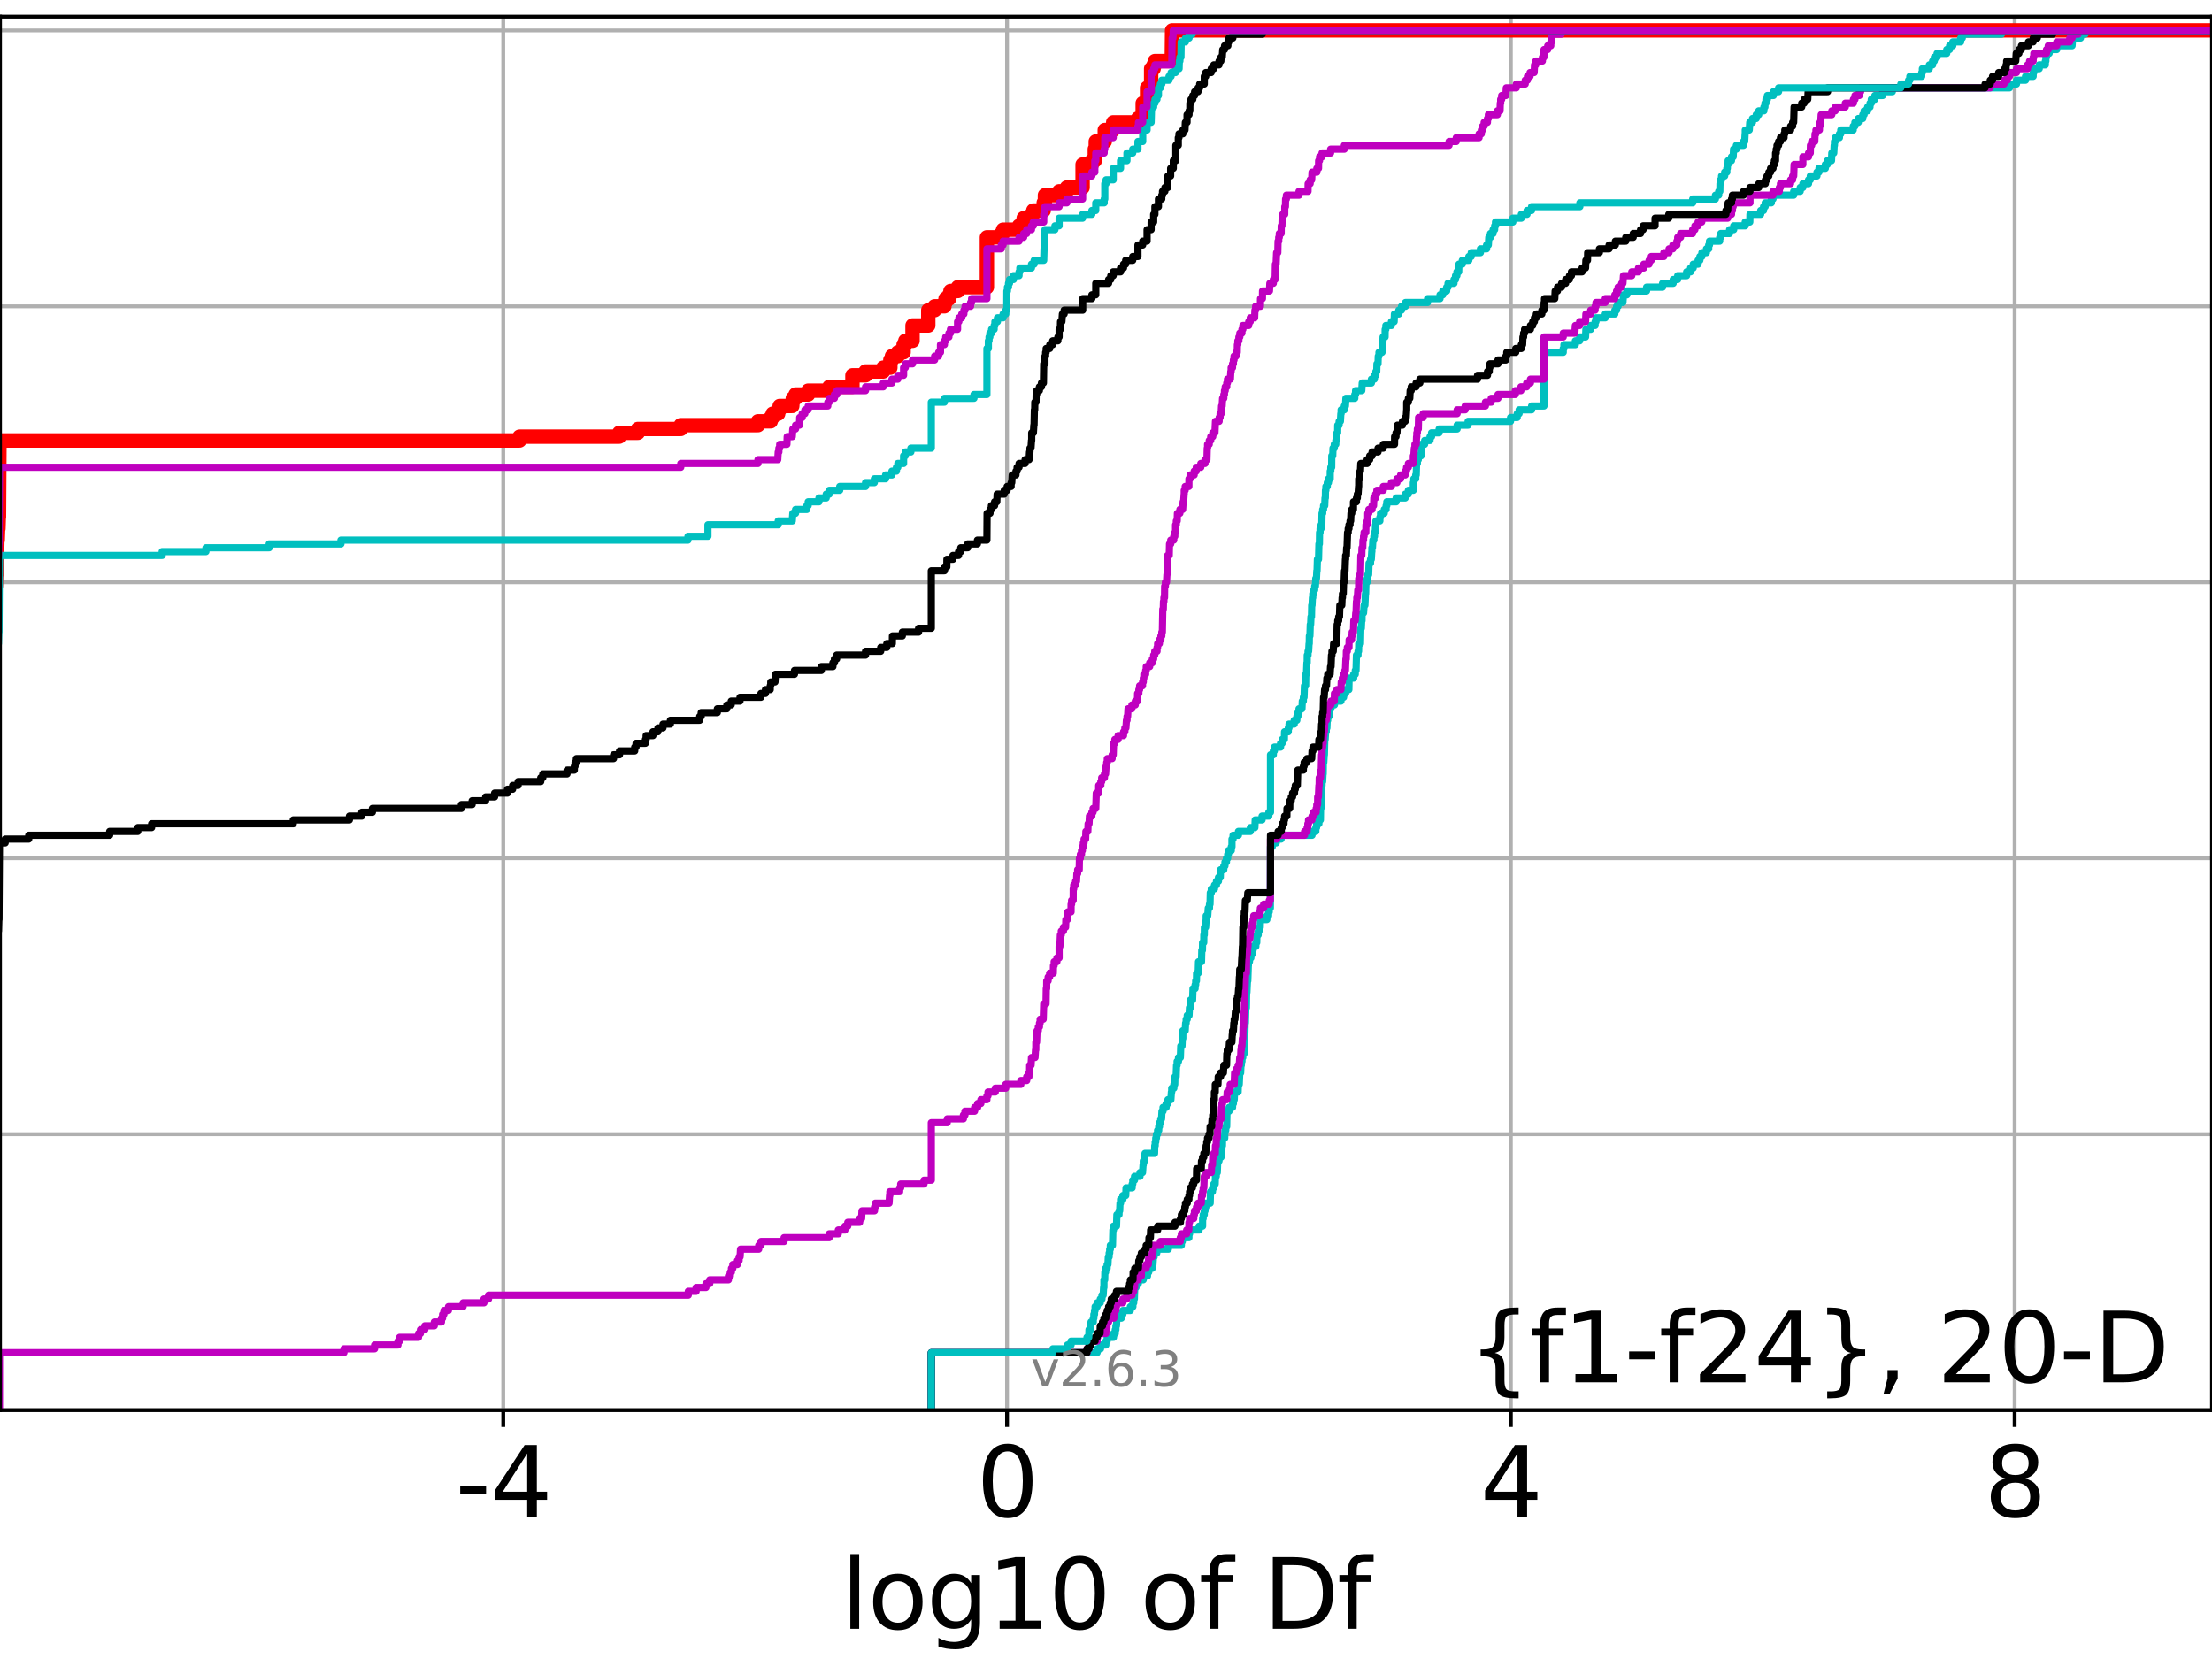 <?xml version="1.0" encoding="utf-8" standalone="no"?>
<!DOCTYPE svg PUBLIC "-//W3C//DTD SVG 1.1//EN"
  "http://www.w3.org/Graphics/SVG/1.1/DTD/svg11.dtd">
<svg xmlns:xlink="http://www.w3.org/1999/xlink" width="460.8pt" height="345.6pt" viewBox="0 0 460.8 345.6" xmlns="http://www.w3.org/2000/svg" version="1.1">
 <defs>
  <style type="text/css">*{stroke-linejoin: round; stroke-linecap: butt}</style>
 </defs>
 <g id="figure_1">
  <g id="patch_1">
   <path d="M 0 345.6 
L 460.8 345.6 
L 460.8 0 
L 0 0 
z
" style="fill: #ffffff"/>
  </g>
  <g id="axes_1">
   <g id="patch_2">
    <path d="M 0 293.76 
L 460.8 293.76 
L 460.8 3.456 
L 0 3.456 
z
" style="fill: #ffffff"/>
   </g>
   <g id="matplotlib.axis_1">
    <g id="xtick_1">
     <g id="line2d_1">
      <path d="M 104.836 293.76 
L 104.836 3.456 
" clip-path="url(#p9af5bc4ae2)" style="fill: none; stroke: #b0b0b0; stroke-width: 0.8; stroke-linecap: square"/>
     </g>
     <g id="line2d_2">
      <defs>
       <path id="m3d0edf8f4c" d="M 0 0 
L 0 3.5 
" style="stroke: #000000; stroke-width: 0.8"/>
      </defs>
      <g>
       <use xlink:href="#m3d0edf8f4c" x="104.836" y="293.76" style="stroke: #000000; stroke-width: 0.8"/>
      </g>
     </g>
     <g id="text_1">
      <!-- -4 -->
      <g transform="translate(94.866 315.957)scale(0.2 -0.2)">
       <defs>
        <path id="DejaVuSans-2d" d="M 313 2009 
L 1997 2009 
L 1997 1497 
L 313 1497 
L 313 2009 
z
" transform="scale(0.016)"/>
        <path id="DejaVuSans-34" d="M 2419 4116 
L 825 1625 
L 2419 1625 
L 2419 4116 
z
M 2253 4666 
L 3047 4666 
L 3047 1625 
L 3713 1625 
L 3713 1100 
L 3047 1100 
L 3047 0 
L 2419 0 
L 2419 1100 
L 313 1100 
L 313 1709 
L 2253 4666 
z
" transform="scale(0.016)"/>
       </defs>
       <use xlink:href="#DejaVuSans-2d"/>
       <use xlink:href="#DejaVuSans-34" x="36.084"/>
      </g>
     </g>
    </g>
    <g id="xtick_2">
     <g id="line2d_3">
      <path d="M 209.786 293.76 
L 209.786 3.456 
" clip-path="url(#p9af5bc4ae2)" style="fill: none; stroke: #b0b0b0; stroke-width: 0.8; stroke-linecap: square"/>
     </g>
     <g id="line2d_4">
      <g>
       <use xlink:href="#m3d0edf8f4c" x="209.786" y="293.76" style="stroke: #000000; stroke-width: 0.8"/>
      </g>
     </g>
     <g id="text_2">
      <!-- 0 -->
      <g transform="translate(203.424 315.957)scale(0.2 -0.2)">
       <defs>
        <path id="DejaVuSans-30" d="M 2034 4250 
Q 1547 4250 1301 3770 
Q 1056 3291 1056 2328 
Q 1056 1369 1301 889 
Q 1547 409 2034 409 
Q 2525 409 2770 889 
Q 3016 1369 3016 2328 
Q 3016 3291 2770 3770 
Q 2525 4250 2034 4250 
z
M 2034 4750 
Q 2819 4750 3233 4129 
Q 3647 3509 3647 2328 
Q 3647 1150 3233 529 
Q 2819 -91 2034 -91 
Q 1250 -91 836 529 
Q 422 1150 422 2328 
Q 422 3509 836 4129 
Q 1250 4750 2034 4750 
z
" transform="scale(0.016)"/>
       </defs>
       <use xlink:href="#DejaVuSans-30"/>
      </g>
     </g>
    </g>
    <g id="xtick_3">
     <g id="line2d_5">
      <path d="M 314.736 293.76 
L 314.736 3.456 
" clip-path="url(#p9af5bc4ae2)" style="fill: none; stroke: #b0b0b0; stroke-width: 0.8; stroke-linecap: square"/>
     </g>
     <g id="line2d_6">
      <g>
       <use xlink:href="#m3d0edf8f4c" x="314.736" y="293.76" style="stroke: #000000; stroke-width: 0.8"/>
      </g>
     </g>
     <g id="text_3">
      <!-- 4 -->
      <g transform="translate(308.373 315.957)scale(0.2 -0.2)">
       <use xlink:href="#DejaVuSans-34"/>
      </g>
     </g>
    </g>
    <g id="xtick_4">
     <g id="line2d_7">
      <path d="M 419.686 293.76 
L 419.686 3.456 
" clip-path="url(#p9af5bc4ae2)" style="fill: none; stroke: #b0b0b0; stroke-width: 0.8; stroke-linecap: square"/>
     </g>
     <g id="line2d_8">
      <g>
       <use xlink:href="#m3d0edf8f4c" x="419.686" y="293.76" style="stroke: #000000; stroke-width: 0.8"/>
      </g>
     </g>
     <g id="text_4">
      <!-- 8 -->
      <g transform="translate(413.323 315.957)scale(0.2 -0.2)">
       <defs>
        <path id="DejaVuSans-38" d="M 2034 2216 
Q 1584 2216 1326 1975 
Q 1069 1734 1069 1313 
Q 1069 891 1326 650 
Q 1584 409 2034 409 
Q 2484 409 2743 651 
Q 3003 894 3003 1313 
Q 3003 1734 2745 1975 
Q 2488 2216 2034 2216 
z
M 1403 2484 
Q 997 2584 770 2862 
Q 544 3141 544 3541 
Q 544 4100 942 4425 
Q 1341 4750 2034 4750 
Q 2731 4750 3128 4425 
Q 3525 4100 3525 3541 
Q 3525 3141 3298 2862 
Q 3072 2584 2669 2484 
Q 3125 2378 3379 2068 
Q 3634 1759 3634 1313 
Q 3634 634 3220 271 
Q 2806 -91 2034 -91 
Q 1263 -91 848 271 
Q 434 634 434 1313 
Q 434 1759 690 2068 
Q 947 2378 1403 2484 
z
M 1172 3481 
Q 1172 3119 1398 2916 
Q 1625 2713 2034 2713 
Q 2441 2713 2670 2916 
Q 2900 3119 2900 3481 
Q 2900 3844 2670 4047 
Q 2441 4250 2034 4250 
Q 1625 4250 1398 4047 
Q 1172 3844 1172 3481 
z
" transform="scale(0.016)"/>
       </defs>
       <use xlink:href="#DejaVuSans-38"/>
      </g>
     </g>
    </g>
    <g id="text_5">
     <!-- log10 of Df -->
     <g transform="translate(175.214 339.313)scale(0.2 -0.2)">
      <defs>
       <path id="DejaVuSans-6c" d="M 603 4863 
L 1178 4863 
L 1178 0 
L 603 0 
L 603 4863 
z
" transform="scale(0.016)"/>
       <path id="DejaVuSans-6f" d="M 1959 3097 
Q 1497 3097 1228 2736 
Q 959 2375 959 1747 
Q 959 1119 1226 758 
Q 1494 397 1959 397 
Q 2419 397 2687 759 
Q 2956 1122 2956 1747 
Q 2956 2369 2687 2733 
Q 2419 3097 1959 3097 
z
M 1959 3584 
Q 2709 3584 3137 3096 
Q 3566 2609 3566 1747 
Q 3566 888 3137 398 
Q 2709 -91 1959 -91 
Q 1206 -91 779 398 
Q 353 888 353 1747 
Q 353 2609 779 3096 
Q 1206 3584 1959 3584 
z
" transform="scale(0.016)"/>
       <path id="DejaVuSans-67" d="M 2906 1791 
Q 2906 2416 2648 2759 
Q 2391 3103 1925 3103 
Q 1463 3103 1205 2759 
Q 947 2416 947 1791 
Q 947 1169 1205 825 
Q 1463 481 1925 481 
Q 2391 481 2648 825 
Q 2906 1169 2906 1791 
z
M 3481 434 
Q 3481 -459 3084 -895 
Q 2688 -1331 1869 -1331 
Q 1566 -1331 1297 -1286 
Q 1028 -1241 775 -1147 
L 775 -588 
Q 1028 -725 1275 -790 
Q 1522 -856 1778 -856 
Q 2344 -856 2625 -561 
Q 2906 -266 2906 331 
L 2906 616 
Q 2728 306 2450 153 
Q 2172 0 1784 0 
Q 1141 0 747 490 
Q 353 981 353 1791 
Q 353 2603 747 3093 
Q 1141 3584 1784 3584 
Q 2172 3584 2450 3431 
Q 2728 3278 2906 2969 
L 2906 3500 
L 3481 3500 
L 3481 434 
z
" transform="scale(0.016)"/>
       <path id="DejaVuSans-31" d="M 794 531 
L 1825 531 
L 1825 4091 
L 703 3866 
L 703 4441 
L 1819 4666 
L 2450 4666 
L 2450 531 
L 3481 531 
L 3481 0 
L 794 0 
L 794 531 
z
" transform="scale(0.016)"/>
       <path id="DejaVuSans-20" transform="scale(0.016)"/>
       <path id="DejaVuSans-66" d="M 2375 4863 
L 2375 4384 
L 1825 4384 
Q 1516 4384 1395 4259 
Q 1275 4134 1275 3809 
L 1275 3500 
L 2222 3500 
L 2222 3053 
L 1275 3053 
L 1275 0 
L 697 0 
L 697 3053 
L 147 3053 
L 147 3500 
L 697 3500 
L 697 3744 
Q 697 4328 969 4595 
Q 1241 4863 1831 4863 
L 2375 4863 
z
" transform="scale(0.016)"/>
       <path id="DejaVuSans-44" d="M 1259 4147 
L 1259 519 
L 2022 519 
Q 2988 519 3436 956 
Q 3884 1394 3884 2338 
Q 3884 3275 3436 3711 
Q 2988 4147 2022 4147 
L 1259 4147 
z
M 628 4666 
L 1925 4666 
Q 3281 4666 3915 4102 
Q 4550 3538 4550 2338 
Q 4550 1131 3912 565 
Q 3275 0 1925 0 
L 628 0 
L 628 4666 
z
" transform="scale(0.016)"/>
      </defs>
      <use xlink:href="#DejaVuSans-6c"/>
      <use xlink:href="#DejaVuSans-6f" x="27.783"/>
      <use xlink:href="#DejaVuSans-67" x="88.965"/>
      <use xlink:href="#DejaVuSans-31" x="152.441"/>
      <use xlink:href="#DejaVuSans-30" x="216.064"/>
      <use xlink:href="#DejaVuSans-20" x="279.688"/>
      <use xlink:href="#DejaVuSans-6f" x="311.475"/>
      <use xlink:href="#DejaVuSans-66" x="372.656"/>
      <use xlink:href="#DejaVuSans-20" x="407.861"/>
      <use xlink:href="#DejaVuSans-44" x="439.648"/>
      <use xlink:href="#DejaVuSans-66" x="516.65"/>
     </g>
    </g>
   </g>
   <g id="matplotlib.axis_2">
    <g id="ytick_1">
     <g id="line2d_9">
      <path d="M 0 293.76 
L 460.8 293.76 
" clip-path="url(#p9af5bc4ae2)" style="fill: none; stroke: #b0b0b0; stroke-width: 0.8; stroke-linecap: square"/>
     </g>
     <g id="line2d_10">
      <defs>
       <path id="m3878e0519a" d="M 0 0 
L -3.5 0 
" style="stroke: #000000; stroke-width: 0.8"/>
      </defs>
      <g>
       <use xlink:href="#m3878e0519a" x="0" y="293.76" style="stroke: #000000; stroke-width: 0.8"/>
      </g>
     </g>
    </g>
    <g id="ytick_2">
     <g id="line2d_11">
      <path d="M 0 236.274 
L 460.8 236.274 
" clip-path="url(#p9af5bc4ae2)" style="fill: none; stroke: #b0b0b0; stroke-width: 0.8; stroke-linecap: square"/>
     </g>
     <g id="line2d_12">
      <g>
       <use xlink:href="#m3878e0519a" x="0" y="236.274" style="stroke: #000000; stroke-width: 0.8"/>
      </g>
     </g>
    </g>
    <g id="ytick_3">
     <g id="line2d_13">
      <path d="M 0 178.788 
L 460.8 178.788 
" clip-path="url(#p9af5bc4ae2)" style="fill: none; stroke: #b0b0b0; stroke-width: 0.8; stroke-linecap: square"/>
     </g>
     <g id="line2d_14">
      <g>
       <use xlink:href="#m3878e0519a" x="0" y="178.788" style="stroke: #000000; stroke-width: 0.8"/>
      </g>
     </g>
    </g>
    <g id="ytick_4">
     <g id="line2d_15">
      <path d="M 0 121.302 
L 460.8 121.302 
" clip-path="url(#p9af5bc4ae2)" style="fill: none; stroke: #b0b0b0; stroke-width: 0.8; stroke-linecap: square"/>
     </g>
     <g id="line2d_16">
      <g>
       <use xlink:href="#m3878e0519a" x="0" y="121.302" style="stroke: #000000; stroke-width: 0.8"/>
      </g>
     </g>
    </g>
    <g id="ytick_5">
     <g id="line2d_17">
      <path d="M 0 63.816 
L 460.8 63.816 
" clip-path="url(#p9af5bc4ae2)" style="fill: none; stroke: #b0b0b0; stroke-width: 0.8; stroke-linecap: square"/>
     </g>
     <g id="line2d_18">
      <g>
       <use xlink:href="#m3878e0519a" x="0" y="63.816" style="stroke: #000000; stroke-width: 0.8"/>
      </g>
     </g>
    </g>
    <g id="ytick_6">
     <g id="line2d_19">
      <path d="M 0 6.33 
L 460.8 6.33 
" clip-path="url(#p9af5bc4ae2)" style="fill: none; stroke: #b0b0b0; stroke-width: 0.8; stroke-linecap: square"/>
     </g>
     <g id="line2d_20">
      <g>
       <use xlink:href="#m3878e0519a" x="0" y="6.33" style="stroke: #000000; stroke-width: 0.8"/>
      </g>
     </g>
    </g>
   </g>
   <g id="line2d_21">
    <path d="M -1 125.294 
L -0.993 125.294 
L -0.941 122.101 
L -0.87 122.101 
L -0.783 119.705 
L -0.734 119.705 
L -0.637 114.915 
L -0.6 114.915 
L -0.549 112.52 
L -0.474 112.52 
L -0.396 110.124 
L -0.327 110.124 
L -0.252 107.729 
L -0.213 107.729 
L -0.113 91.761 
L 108.228 91.761 
L 108.228 90.962 
L 129.006 90.962 
L 129.006 90.164 
L 132.892 90.164 
L 132.892 89.366 
L 141.82 89.366 
L 141.82 88.567 
L 157.899 88.567 
L 157.899 87.769 
L 160.559 87.769 
L 160.559 86.97 
L 160.97 86.97 
L 160.97 86.172 
L 162.115 86.172 
L 162.115 85.373 
L 162.42 85.373 
L 162.42 84.575 
L 165.046 84.575 
L 165.157 82.978 
L 165.733 82.978 
L 165.733 82.18 
L 168.359 82.18 
L 168.359 81.381 
L 172.756 81.381 
L 172.756 80.583 
L 177.579 80.583 
L 177.579 78.188 
L 180.308 78.188 
L 180.308 77.389 
L 183.996 77.389 
L 183.996 76.591 
L 185.477 76.591 
L 185.477 74.994 
L 185.804 74.994 
L 185.804 74.196 
L 187.033 74.196 
L 187.033 73.397 
L 188.236 73.397 
L 188.236 71.8 
L 188.593 71.8 
L 188.593 71.002 
L 190.097 71.002 
L 190.097 67.808 
L 193.375 67.808 
L 193.375 64.615 
L 194.697 64.615 
L 194.697 63.816 
L 196.737 63.816 
L 196.737 63.018 
L 196.978 63.018 
L 196.978 62.219 
L 197.729 62.219 
L 197.729 61.421 
L 197.995 61.421 
L 197.995 60.623 
L 199.542 60.623 
L 199.542 59.824 
L 205.589 59.824 
L 205.589 49.445 
L 208.581 49.445 
L 208.581 48.646 
L 208.959 48.646 
L 208.959 47.848 
L 212.286 47.848 
L 212.286 47.05 
L 213.011 47.05 
L 213.011 46.251 
L 213.248 46.251 
L 213.248 45.453 
L 214.875 45.453 
L 214.875 44.654 
L 215.25 44.654 
L 215.25 43.856 
L 217.425 43.856 
L 217.425 42.259 
L 217.681 42.259 
L 217.681 40.662 
L 220.633 40.662 
L 220.633 39.864 
L 222.247 39.864 
L 222.247 39.065 
L 225.525 39.065 
L 225.525 34.275 
L 227.454 34.275 
L 227.454 33.476 
L 228.068 33.476 
L 228.068 31.081 
L 228.267 31.081 
L 228.267 29.484 
L 230.145 29.484 
L 230.145 27.089 
L 231.902 27.089 
L 231.902 25.492 
L 237.052 25.492 
L 237.052 24.694 
L 238.044 24.694 
L 238.044 21.5 
L 238.956 21.5 
L 238.956 18.307 
L 239.8 18.307 
L 239.8 14.314 
L 240.324 14.314 
L 240.324 13.516 
L 240.586 13.516 
L 240.586 12.718 
L 244.097 12.718 
L 244.165 6.33 
L 244.165 6.33 
L 460.8 6.33 
L 460.8 6.33 
" clip-path="url(#p9af5bc4ae2)" style="fill: none; stroke: #ff0000; stroke-width: 3; stroke-linecap: square"/>
   </g>
   <g id="line2d_22">
    <path d="M 194.007 293.76 
L 194.007 281.784 
L 228.547 281.784 
L 228.547 280.985 
L 229.261 280.985 
L 229.261 280.187 
L 230.368 280.187 
L 230.368 279.389 
L 230.632 279.389 
L 230.632 278.59 
L 231.955 278.59 
L 231.955 277.792 
L 232.327 277.792 
L 232.327 276.993 
L 232.461 276.993 
L 232.461 276.195 
L 232.577 276.195 
L 232.664 274.598 
L 233.598 274.598 
L 233.598 273.8 
L 233.913 273.8 
L 233.913 273.001 
L 235.465 273.001 
L 235.465 272.203 
L 235.999 272.203 
L 235.999 271.404 
L 236.173 271.404 
L 236.173 270.606 
L 236.303 270.606 
L 236.384 268.211 
L 236.657 268.211 
L 236.657 267.412 
L 237.138 267.412 
L 237.138 266.614 
L 238.155 266.614 
L 238.155 265.815 
L 239.041 265.815 
L 239.041 265.017 
L 239.299 265.017 
L 239.299 264.219 
L 240.016 264.219 
L 240.016 263.42 
L 240.18 263.42 
L 240.278 261.823 
L 240.43 261.823 
L 240.43 261.025 
L 240.979 261.025 
L 240.979 260.227 
L 243.385 260.227 
L 243.385 259.428 
L 246.098 259.428 
L 246.098 258.63 
L 246.306 258.63 
L 246.306 257.831 
L 247.677 257.831 
L 247.677 257.033 
L 247.806 257.033 
L 247.806 256.234 
L 249.796 256.234 
L 249.796 255.436 
L 250.521 255.436 
L 250.529 253.839 
L 250.645 253.839 
L 250.645 253.041 
L 250.871 253.041 
L 250.871 252.242 
L 251.031 252.242 
L 251.031 251.444 
L 251.213 251.444 
L 251.213 250.646 
L 252.103 250.646 
L 252.173 248.25 
L 252.578 248.25 
L 252.578 247.452 
L 252.853 247.452 
L 252.853 246.653 
L 253.146 246.653 
L 253.2 245.057 
L 253.374 245.057 
L 253.374 244.258 
L 253.582 244.258 
L 253.676 241.863 
L 253.941 241.863 
L 253.941 241.065 
L 254.376 241.065 
L 254.465 239.468 
L 254.545 239.468 
L 254.545 238.669 
L 254.657 238.669 
L 254.682 237.072 
L 255.132 237.072 
L 255.161 235.476 
L 255.346 235.476 
L 255.346 234.677 
L 255.542 234.677 
L 255.604 231.484 
L 256.049 231.484 
L 256.049 230.685 
L 256.765 230.685 
L 256.765 229.887 
L 256.942 229.887 
L 256.942 229.088 
L 257.112 229.088 
L 257.184 227.491 
L 257.925 227.491 
L 257.972 225.895 
L 258.156 225.895 
L 258.263 223.499 
L 258.447 223.499 
L 258.514 221.903 
L 258.598 221.903 
L 258.598 221.104 
L 258.725 221.104 
L 258.725 220.306 
L 258.894 220.306 
L 258.894 219.507 
L 259.167 219.507 
L 259.227 216.314 
L 259.305 216.314 
L 259.384 213.12 
L 259.434 213.12 
L 259.53 209.926 
L 259.645 209.926 
L 259.697 206.733 
L 259.757 206.733 
L 259.866 204.337 
L 259.939 204.337 
L 260.046 201.144 
L 260.065 201.144 
L 260.065 200.345 
L 260.286 200.345 
L 260.286 199.547 
L 260.579 199.547 
L 260.579 198.749 
L 260.903 198.749 
L 260.903 197.95 
L 261.032 197.95 
L 261.032 197.152 
L 261.614 197.152 
L 261.614 196.353 
L 261.804 196.353 
L 261.837 194.756 
L 262.111 194.756 
L 262.111 193.958 
L 262.293 193.958 
L 262.293 193.16 
L 262.528 193.16 
L 262.555 191.563 
L 263.907 191.563 
L 263.907 190.764 
L 264.264 190.764 
L 264.264 189.966 
L 264.403 189.966 
L 264.403 189.168 
L 264.635 189.168 
L 264.666 176.393 
L 265.038 176.393 
L 265.038 175.594 
L 265.863 175.594 
L 265.863 174.796 
L 266.875 174.796 
L 266.875 173.998 
L 273.319 173.998 
L 273.319 173.199 
L 274.108 173.199 
L 274.108 172.401 
L 274.263 172.401 
L 274.263 171.602 
L 274.75 171.602 
L 274.75 170.804 
L 275.058 170.804 
L 275.091 168.409 
L 275.177 168.409 
L 275.267 166.013 
L 275.291 166.013 
L 275.372 163.618 
L 275.403 163.618 
L 275.403 162.82 
L 275.526 162.82 
L 275.608 161.223 
L 275.641 161.223 
L 275.67 158.828 
L 275.765 158.828 
L 275.858 157.231 
L 275.891 157.231 
L 275.969 154.037 
L 276.052 154.037 
L 276.145 152.44 
L 276.281 152.44 
L 276.281 151.642 
L 276.412 151.642 
L 276.474 150.045 
L 276.582 150.045 
L 276.582 149.247 
L 276.873 149.247 
L 276.978 147.65 
L 277.25 147.65 
L 277.25 146.851 
L 277.987 146.851 
L 277.987 146.053 
L 279.344 146.053 
L 279.344 145.255 
L 279.887 145.255 
L 279.887 144.456 
L 280.314 144.456 
L 280.314 143.658 
L 280.991 143.658 
L 281.043 141.263 
L 281.99 141.263 
L 281.99 140.464 
L 282.323 140.464 
L 282.323 139.666 
L 282.484 139.666 
L 282.575 136.472 
L 282.895 136.472 
L 282.895 135.674 
L 283.015 135.674 
L 283.048 134.077 
L 283.408 134.077 
L 283.475 130.883 
L 283.587 130.883 
L 283.655 129.286 
L 283.732 129.286 
L 283.739 127.69 
L 284.05 127.69 
L 284.158 126.093 
L 284.334 126.093 
L 284.443 123.697 
L 284.484 123.697 
L 284.552 121.302 
L 284.787 121.302 
L 284.787 120.504 
L 284.929 120.504 
L 284.929 119.705 
L 285.11 119.705 
L 285.192 117.31 
L 285.501 117.31 
L 285.501 116.512 
L 285.664 116.512 
L 285.757 114.915 
L 285.787 114.915 
L 285.787 114.116 
L 285.899 114.116 
L 285.993 112.52 
L 286.197 112.52 
L 286.197 111.721 
L 286.33 111.721 
L 286.33 110.923 
L 286.479 110.923 
L 286.559 109.326 
L 286.623 109.326 
L 286.623 108.528 
L 287.454 108.528 
L 287.454 107.729 
L 287.59 107.729 
L 287.59 106.931 
L 288.361 106.931 
L 288.361 106.132 
L 288.752 106.132 
L 288.752 105.334 
L 288.896 105.334 
L 288.896 104.535 
L 290.839 104.535 
L 290.839 103.737 
L 292.732 103.737 
L 292.732 102.939 
L 293.387 102.939 
L 293.387 102.14 
L 294.414 102.14 
L 294.425 100.543 
L 294.527 100.543 
L 294.527 99.745 
L 294.918 99.745 
L 294.918 98.947 
L 295.03 98.947 
L 295.1 96.551 
L 295.263 96.551 
L 295.263 95.753 
L 295.462 95.753 
L 295.462 94.954 
L 296.038 94.954 
L 296.098 92.559 
L 296.778 92.559 
L 296.778 91.761 
L 297.897 91.761 
L 297.897 90.962 
L 298.219 90.962 
L 298.219 90.164 
L 299.793 90.164 
L 299.793 89.366 
L 303.549 89.366 
L 303.549 88.567 
L 305.836 88.567 
L 305.836 87.769 
L 314.674 87.769 
L 314.674 86.97 
L 316.058 86.97 
L 316.058 86.172 
L 316.455 86.172 
L 316.455 85.373 
L 319.061 85.373 
L 319.061 84.575 
L 321.634 84.575 
L 321.634 73.397 
L 325.649 73.397 
L 325.649 72.599 
L 325.794 72.599 
L 325.794 71.8 
L 328.173 71.8 
L 328.173 71.002 
L 329.066 71.002 
L 329.066 70.204 
L 330.3 70.204 
L 330.369 68.607 
L 331.371 68.607 
L 331.371 67.808 
L 332.288 67.808 
L 332.288 67.01 
L 332.471 67.01 
L 332.471 66.211 
L 334.395 66.211 
L 334.395 65.413 
L 336.398 65.413 
L 336.398 64.615 
L 336.761 64.615 
L 336.761 63.816 
L 337.075 63.816 
L 337.075 63.018 
L 338.084 63.018 
L 338.191 61.421 
L 338.9 61.421 
L 338.9 60.623 
L 343.013 60.623 
L 343.013 59.824 
L 346.339 59.824 
L 346.339 59.026 
L 348.551 59.026 
L 348.551 58.227 
L 349.493 58.227 
L 349.493 57.429 
L 351.351 57.429 
L 351.351 56.63 
L 352.164 56.63 
L 352.164 55.832 
L 352.722 55.832 
L 352.722 55.034 
L 353.734 55.034 
L 353.734 54.235 
L 354.11 54.235 
L 354.11 53.437 
L 354.532 53.437 
L 354.532 52.638 
L 355.474 52.638 
L 355.474 51.84 
L 355.949 51.84 
L 355.949 51.042 
L 356.117 51.042 
L 356.117 50.243 
L 358.238 50.243 
L 358.238 49.445 
L 358.468 49.445 
L 358.468 48.646 
L 360.294 48.646 
L 360.294 47.848 
L 361.163 47.848 
L 361.163 47.05 
L 363.554 47.05 
L 363.554 46.251 
L 364.515 46.251 
L 364.549 44.654 
L 366.783 44.654 
L 366.783 43.856 
L 367.378 43.856 
L 367.378 43.057 
L 367.717 43.057 
L 367.717 42.259 
L 368.998 42.259 
L 368.998 41.461 
L 369.352 41.461 
L 369.352 40.662 
L 373.662 40.662 
L 373.662 39.864 
L 375.018 39.864 
L 375.018 39.065 
L 375.574 39.065 
L 375.574 38.267 
L 376.751 38.267 
L 376.751 37.469 
L 377.115 37.469 
L 377.115 36.67 
L 378.504 36.67 
L 378.504 35.872 
L 378.917 35.872 
L 378.917 35.073 
L 380.249 35.073 
L 380.249 34.275 
L 380.674 34.275 
L 380.674 33.476 
L 381.536 33.476 
L 381.6 31.88 
L 382.008 31.88 
L 382.093 30.283 
L 382.151 30.283 
L 382.151 29.484 
L 382.319 29.484 
L 382.319 28.686 
L 383.189 28.686 
L 383.189 27.888 
L 383.468 27.888 
L 383.468 27.089 
L 386.061 27.089 
L 386.061 26.291 
L 386.404 26.291 
L 386.404 25.492 
L 387.13 25.492 
L 387.13 24.694 
L 388.052 24.694 
L 388.052 23.895 
L 388.332 23.895 
L 388.332 23.097 
L 389.059 23.097 
L 389.059 22.299 
L 389.556 22.299 
L 389.556 21.5 
L 389.827 21.5 
L 389.827 20.702 
L 390.562 20.702 
L 390.562 19.903 
L 392.196 19.903 
L 392.196 19.105 
L 394.212 19.105 
L 394.212 18.307 
L 418.614 18.307 
L 418.614 17.508 
L 420.078 17.508 
L 420.078 16.71 
L 421.951 16.71 
L 421.951 15.911 
L 423.546 15.911 
L 423.546 15.113 
L 423.68 15.113 
L 423.68 14.314 
L 424.808 14.314 
L 424.808 13.516 
L 426.079 13.516 
L 426.079 12.718 
L 426.192 12.718 
L 426.192 11.919 
L 426.321 11.919 
L 426.321 11.121 
L 426.885 11.121 
L 426.885 10.322 
L 428.462 10.322 
L 428.462 9.524 
L 431.656 9.524 
L 431.767 7.927 
L 433.407 7.927 
L 433.407 7.129 
L 434.352 7.129 
L 434.352 6.33 
L 434.352 6.33 
L 460.8 6.33 
L 460.8 6.33 
" clip-path="url(#p9af5bc4ae2)" style="fill: none; stroke: #00bfbf; stroke-width: 1.5; stroke-linecap: square"/>
   </g>
   <g id="line2d_23">
    <path d="M 194.007 293.76 
L 194.007 281.784 
L 226.438 281.784 
L 226.438 280.985 
L 226.857 280.985 
L 226.857 280.187 
L 227.235 280.187 
L 227.235 279.389 
L 228.547 279.389 
L 228.547 278.59 
L 228.667 278.59 
L 228.667 277.792 
L 230.368 277.792 
L 230.368 276.993 
L 230.574 276.993 
L 230.632 275.396 
L 230.938 275.396 
L 230.938 274.598 
L 232.045 274.598 
L 232.045 273.8 
L 232.206 273.8 
L 232.206 273.001 
L 232.461 273.001 
L 232.461 272.203 
L 232.577 272.203 
L 232.577 271.404 
L 233.913 271.404 
L 233.913 270.606 
L 234.73 270.606 
L 234.73 269.808 
L 235.833 269.808 
L 235.833 269.009 
L 236.173 269.009 
L 236.173 268.211 
L 236.345 268.211 
L 236.384 266.614 
L 237.138 266.614 
L 237.138 265.815 
L 237.762 265.815 
L 237.772 264.219 
L 238.763 264.219 
L 238.763 263.42 
L 239.209 263.42 
L 239.299 261.823 
L 240.016 261.823 
L 240.016 261.025 
L 240.18 261.025 
L 240.267 259.428 
L 241.716 259.428 
L 241.716 258.63 
L 245.868 258.63 
L 245.868 257.831 
L 246.098 257.831 
L 246.098 257.033 
L 247.206 257.033 
L 247.206 256.234 
L 247.652 256.234 
L 247.677 254.638 
L 247.806 254.638 
L 247.806 253.839 
L 248.684 253.839 
L 248.684 253.041 
L 248.825 253.041 
L 248.825 252.242 
L 249.243 252.242 
L 249.243 251.444 
L 249.581 251.444 
L 249.581 250.646 
L 250.246 250.646 
L 250.302 249.049 
L 250.515 249.049 
L 250.515 248.25 
L 250.645 248.25 
L 250.645 247.452 
L 250.78 247.452 
L 250.871 245.057 
L 251.257 245.057 
L 251.257 244.258 
L 252.341 244.258 
L 252.403 242.661 
L 252.578 242.661 
L 252.63 241.065 
L 252.853 241.065 
L 252.853 240.266 
L 253.167 240.266 
L 253.2 238.669 
L 253.365 238.669 
L 253.374 237.072 
L 253.582 237.072 
L 253.676 234.677 
L 253.941 234.677 
L 254.022 233.08 
L 254.376 233.08 
L 254.465 230.685 
L 254.545 230.685 
L 254.545 229.887 
L 254.682 229.887 
L 254.682 229.088 
L 255.57 229.088 
L 255.644 227.491 
L 256.142 227.491 
L 256.142 226.693 
L 256.266 226.693 
L 256.266 225.895 
L 257.112 225.895 
L 257.195 223.499 
L 257.547 223.499 
L 257.547 222.701 
L 257.921 222.701 
L 257.921 221.903 
L 258.156 221.903 
L 258.263 220.306 
L 258.447 220.306 
L 258.514 218.709 
L 258.598 218.709 
L 258.598 217.91 
L 258.725 217.91 
L 258.806 216.314 
L 258.894 216.314 
L 258.955 213.918 
L 259.073 213.918 
L 259.167 210.725 
L 259.201 210.725 
L 259.311 206.733 
L 259.335 206.733 
L 259.438 203.539 
L 259.446 203.539 
L 259.446 202.741 
L 259.645 202.741 
L 259.697 198.749 
L 259.866 198.749 
L 259.939 197.152 
L 259.985 197.152 
L 260.028 195.555 
L 260.38 195.555 
L 260.48 193.958 
L 260.579 193.958 
L 260.579 193.16 
L 260.857 193.16 
L 260.857 192.361 
L 261.032 192.361 
L 261.032 191.563 
L 261.166 191.563 
L 261.166 190.764 
L 262.293 190.764 
L 262.293 189.966 
L 262.555 189.966 
L 262.555 189.168 
L 263.243 189.168 
L 263.243 188.369 
L 264.403 188.369 
L 264.403 187.571 
L 264.635 187.571 
L 264.666 174.796 
L 266.01 174.796 
L 266.01 173.998 
L 271.761 173.998 
L 271.761 173.199 
L 272.293 173.199 
L 272.293 172.401 
L 272.442 172.401 
L 272.442 171.602 
L 272.582 171.602 
L 272.582 170.804 
L 273.319 170.804 
L 273.319 170.006 
L 273.636 170.006 
L 273.636 169.207 
L 274.18 169.207 
L 274.18 168.409 
L 274.309 168.409 
L 274.309 167.61 
L 274.479 167.61 
L 274.497 166.013 
L 274.644 166.013 
L 274.75 163.618 
L 274.796 163.618 
L 274.815 162.021 
L 275.088 162.021 
L 275.177 160.425 
L 275.246 160.425 
L 275.318 157.231 
L 275.399 157.231 
L 275.403 155.634 
L 275.526 155.634 
L 275.526 154.836 
L 275.641 154.836 
L 275.688 153.239 
L 275.765 153.239 
L 275.765 152.44 
L 275.891 152.44 
L 275.969 150.045 
L 276.281 150.045 
L 276.281 149.247 
L 276.412 149.247 
L 276.474 147.65 
L 276.582 147.65 
L 276.582 146.851 
L 277.25 146.851 
L 277.25 146.053 
L 277.954 146.053 
L 277.987 144.456 
L 278.495 144.456 
L 278.495 143.658 
L 279.344 143.658 
L 279.4 142.061 
L 279.631 142.061 
L 279.631 141.263 
L 279.887 141.263 
L 279.887 140.464 
L 280.154 140.464 
L 280.154 139.666 
L 280.273 139.666 
L 280.369 137.27 
L 280.442 137.27 
L 280.471 135.674 
L 280.664 135.674 
L 280.664 134.875 
L 281.014 134.875 
L 281.043 133.278 
L 281.559 133.278 
L 281.559 132.48 
L 281.674 132.48 
L 281.674 131.682 
L 281.943 131.682 
L 282.016 129.286 
L 282.323 129.286 
L 282.428 127.69 
L 282.484 127.69 
L 282.575 125.294 
L 282.646 125.294 
L 282.646 124.496 
L 282.761 124.496 
L 282.853 122.899 
L 283.015 122.899 
L 283.048 120.504 
L 283.253 120.504 
L 283.253 119.705 
L 283.408 119.705 
L 283.49 115.713 
L 283.682 115.713 
L 283.726 114.116 
L 283.883 114.116 
L 283.93 112.52 
L 284.047 112.52 
L 284.047 111.721 
L 284.158 111.721 
L 284.158 110.923 
L 284.518 110.923 
L 284.552 109.326 
L 284.787 109.326 
L 284.787 108.528 
L 284.926 108.528 
L 284.931 106.931 
L 285.147 106.931 
L 285.147 106.132 
L 285.823 106.132 
L 285.823 105.334 
L 286.135 105.334 
L 286.197 103.737 
L 286.559 103.737 
L 286.559 102.939 
L 286.822 102.939 
L 286.822 102.14 
L 288.161 102.14 
L 288.161 101.342 
L 289.845 101.342 
L 289.845 100.543 
L 291.009 100.543 
L 291.009 99.745 
L 291.768 99.745 
L 291.768 98.947 
L 292.732 98.947 
L 292.732 98.148 
L 293.006 98.148 
L 293.006 97.35 
L 293.387 97.35 
L 293.387 96.551 
L 294.414 96.551 
L 294.425 94.954 
L 294.527 94.954 
L 294.634 93.358 
L 294.753 93.358 
L 294.753 92.559 
L 295.03 92.559 
L 295.1 90.962 
L 295.149 90.962 
L 295.149 90.164 
L 295.263 90.164 
L 295.263 89.366 
L 295.462 89.366 
L 295.515 86.97 
L 296.473 86.97 
L 296.473 86.172 
L 303.549 86.172 
L 303.549 85.373 
L 305.217 85.373 
L 305.217 84.575 
L 309.438 84.575 
L 309.438 83.777 
L 310.646 83.777 
L 310.646 82.978 
L 312.057 82.978 
L 312.057 82.18 
L 315.663 82.18 
L 315.663 81.381 
L 316.828 81.381 
L 316.828 80.583 
L 318.034 80.583 
L 318.034 79.785 
L 318.817 79.785 
L 318.817 78.986 
L 321.634 78.986 
L 321.634 70.204 
L 325.649 70.204 
L 325.649 69.405 
L 328.063 69.405 
L 328.173 67.808 
L 329.066 67.808 
L 329.066 67.01 
L 330.3 67.01 
L 330.369 65.413 
L 331.371 65.413 
L 331.371 64.615 
L 332.288 64.615 
L 332.288 63.816 
L 332.471 63.816 
L 332.471 63.018 
L 334.395 63.018 
L 334.395 62.219 
L 336.398 62.219 
L 336.398 61.421 
L 336.761 61.421 
L 336.761 60.623 
L 337.075 60.623 
L 337.075 59.824 
L 337.82 59.824 
L 337.82 59.026 
L 338.084 59.026 
L 338.191 57.429 
L 339.924 57.429 
L 339.924 56.63 
L 341.315 56.63 
L 341.315 55.832 
L 342.437 55.832 
L 342.437 55.034 
L 343.528 55.034 
L 343.528 54.235 
L 343.985 54.235 
L 343.985 53.437 
L 346.606 53.437 
L 346.606 52.638 
L 347.688 52.638 
L 347.688 51.84 
L 348.482 51.84 
L 348.482 51.042 
L 349.317 51.042 
L 349.317 50.243 
L 349.493 50.243 
L 349.493 49.445 
L 350.089 49.445 
L 350.089 48.646 
L 352.599 48.646 
L 352.599 47.848 
L 353.07 47.848 
L 353.07 47.05 
L 353.734 47.05 
L 353.734 46.251 
L 354.509 46.251 
L 354.509 45.453 
L 359.907 45.453 
L 359.907 44.654 
L 360.708 44.654 
L 360.708 43.856 
L 360.894 43.856 
L 360.894 43.057 
L 361.058 43.057 
L 361.058 42.259 
L 364.549 42.259 
L 364.555 40.662 
L 369.352 40.662 
L 369.352 39.864 
L 370.673 39.864 
L 370.673 39.065 
L 370.898 39.065 
L 370.898 38.267 
L 373.01 38.267 
L 373.01 37.469 
L 373.438 37.469 
L 373.438 36.67 
L 373.662 36.67 
L 373.746 34.275 
L 375.567 34.275 
L 375.574 32.678 
L 376.751 32.678 
L 376.751 31.88 
L 377.115 31.88 
L 377.149 30.283 
L 377.404 30.283 
L 377.404 29.484 
L 378.055 29.484 
L 378.109 27.888 
L 378.293 27.888 
L 378.293 27.089 
L 379.022 27.089 
L 379.022 26.291 
L 379.137 26.291 
L 379.137 25.492 
L 379.297 25.492 
L 379.385 23.895 
L 381.6 23.895 
L 381.6 23.097 
L 382.319 23.097 
L 382.319 22.299 
L 384.411 22.299 
L 384.411 21.5 
L 386.096 21.5 
L 386.096 20.702 
L 386.422 20.702 
L 386.422 19.903 
L 387.328 19.903 
L 387.328 19.105 
L 387.609 19.105 
L 387.609 18.307 
L 414.598 18.307 
L 414.598 17.508 
L 417.486 17.508 
L 417.486 16.71 
L 418.167 16.71 
L 418.167 15.911 
L 418.614 15.911 
L 418.614 15.113 
L 420.078 15.113 
L 420.078 14.314 
L 422.367 14.314 
L 422.367 13.516 
L 422.792 13.516 
L 422.792 12.718 
L 423.546 12.718 
L 423.546 11.919 
L 423.68 11.919 
L 423.68 11.121 
L 426.321 11.121 
L 426.321 10.322 
L 426.686 10.322 
L 426.686 9.524 
L 428.462 9.524 
L 428.462 8.726 
L 431.166 8.726 
L 431.166 7.927 
L 431.656 7.927 
L 431.656 7.129 
L 432.917 7.129 
L 432.917 6.33 
L 432.917 6.33 
L 460.8 6.33 
L 460.8 6.33 
" clip-path="url(#p9af5bc4ae2)" style="fill: none; stroke: #bf00bf; stroke-width: 1.5; stroke-linecap: square"/>
   </g>
   <g id="line2d_24">
    <path d="M 194.007 293.76 
L 194.007 281.784 
L 226.438 281.784 
L 226.438 280.985 
L 226.857 280.985 
L 226.857 280.187 
L 227.235 280.187 
L 227.235 279.389 
L 228.127 279.389 
L 228.127 278.59 
L 228.547 278.59 
L 228.547 277.792 
L 229.153 277.792 
L 229.207 276.195 
L 229.676 276.195 
L 229.676 275.396 
L 229.966 275.396 
L 229.966 274.598 
L 230.368 274.598 
L 230.368 273.8 
L 230.632 273.8 
L 230.632 273.001 
L 230.938 273.001 
L 230.938 272.203 
L 231.279 272.203 
L 231.279 271.404 
L 231.489 271.404 
L 231.489 270.606 
L 232.206 270.606 
L 232.206 269.808 
L 232.577 269.808 
L 232.577 269.009 
L 235.069 269.009 
L 235.069 268.211 
L 235.311 268.211 
L 235.311 267.412 
L 235.481 267.412 
L 235.481 266.614 
L 236.022 266.614 
L 236.053 265.017 
L 236.384 265.017 
L 236.384 264.219 
L 237.138 264.219 
L 237.227 262.622 
L 237.449 262.622 
L 237.449 261.823 
L 237.762 261.823 
L 237.762 261.025 
L 238.525 261.025 
L 238.525 260.227 
L 238.763 260.227 
L 238.763 259.428 
L 239.299 259.428 
L 239.352 257.831 
L 239.646 257.831 
L 239.698 256.234 
L 241.163 256.234 
L 241.163 255.436 
L 244.761 255.436 
L 244.761 254.638 
L 245.913 254.638 
L 245.913 253.839 
L 246.098 253.839 
L 246.098 253.041 
L 246.601 253.041 
L 246.601 252.242 
L 246.812 252.242 
L 246.812 251.444 
L 246.949 251.444 
L 246.949 250.646 
L 247.329 250.646 
L 247.329 249.847 
L 247.677 249.847 
L 247.677 249.049 
L 247.806 249.049 
L 247.806 248.25 
L 247.964 248.25 
L 247.964 247.452 
L 248.4 247.452 
L 248.4 246.653 
L 248.684 246.653 
L 248.684 245.855 
L 249.243 245.855 
L 249.281 243.46 
L 250.246 243.46 
L 250.295 241.863 
L 250.515 241.863 
L 250.515 241.065 
L 250.78 241.065 
L 250.78 240.266 
L 251.187 240.266 
L 251.257 238.669 
L 251.383 238.669 
L 251.383 237.871 
L 251.545 237.871 
L 251.545 237.072 
L 251.861 237.072 
L 251.861 236.274 
L 252.057 236.274 
L 252.093 234.677 
L 252.403 234.677 
L 252.502 233.08 
L 252.63 233.08 
L 252.63 232.282 
L 252.758 232.282 
L 252.811 229.088 
L 252.978 229.088 
L 252.98 227.491 
L 253.158 227.491 
L 253.167 225.895 
L 253.724 225.895 
L 253.778 224.298 
L 254.263 224.298 
L 254.263 223.499 
L 254.857 223.499 
L 254.947 221.903 
L 255.514 221.903 
L 255.574 219.507 
L 255.664 219.507 
L 255.664 218.709 
L 256.016 218.709 
L 256.117 217.112 
L 256.625 217.112 
L 256.701 215.515 
L 256.755 215.515 
L 256.755 214.717 
L 256.948 214.717 
L 257.028 213.12 
L 257.112 213.12 
L 257.112 212.322 
L 257.257 212.322 
L 257.359 210.725 
L 257.505 210.725 
L 257.548 208.33 
L 257.799 208.33 
L 257.799 207.531 
L 257.921 207.531 
L 258.029 205.934 
L 258.1 205.934 
L 258.186 203.539 
L 258.226 203.539 
L 258.263 201.942 
L 258.581 201.942 
L 258.691 199.547 
L 258.725 199.547 
L 258.817 197.152 
L 258.856 197.152 
L 258.917 193.16 
L 259.101 193.16 
L 259.167 190.764 
L 259.212 190.764 
L 259.212 189.966 
L 259.359 189.966 
L 259.436 187.571 
L 259.833 187.571 
L 259.943 185.974 
L 264.666 185.974 
L 264.666 173.998 
L 266.254 173.998 
L 266.254 173.199 
L 266.913 173.199 
L 266.913 172.401 
L 267.096 172.401 
L 267.096 171.602 
L 267.476 171.602 
L 267.476 170.804 
L 267.6 170.804 
L 267.6 170.006 
L 268.079 170.006 
L 268.097 168.409 
L 268.674 168.409 
L 268.695 166.812 
L 268.992 166.812 
L 268.992 166.013 
L 269.263 166.013 
L 269.263 165.215 
L 269.664 165.215 
L 269.664 164.417 
L 269.832 164.417 
L 269.832 163.618 
L 270.257 163.618 
L 270.353 160.425 
L 271.511 160.425 
L 271.511 159.626 
L 271.668 159.626 
L 271.668 158.828 
L 272.257 158.828 
L 272.257 158.029 
L 273.245 158.029 
L 273.319 156.432 
L 273.504 156.432 
L 273.504 155.634 
L 274.691 155.634 
L 274.75 154.037 
L 275.088 154.037 
L 275.177 152.44 
L 275.267 152.44 
L 275.318 150.844 
L 275.399 150.844 
L 275.403 149.247 
L 275.526 149.247 
L 275.526 148.448 
L 275.641 148.448 
L 275.717 145.255 
L 275.847 145.255 
L 275.937 143.658 
L 276.122 143.658 
L 276.122 142.859 
L 276.334 142.859 
L 276.41 141.263 
L 276.582 141.263 
L 276.582 140.464 
L 277.086 140.464 
L 277.173 138.867 
L 277.278 138.867 
L 277.368 136.472 
L 277.466 136.472 
L 277.466 135.674 
L 277.734 135.674 
L 277.816 134.077 
L 278.461 134.077 
L 278.55 130.085 
L 278.671 130.085 
L 278.671 129.286 
L 278.866 129.286 
L 278.866 128.488 
L 279.037 128.488 
L 279.112 126.093 
L 279.52 126.093 
L 279.584 124.496 
L 279.657 124.496 
L 279.657 123.697 
L 279.817 123.697 
L 279.887 121.302 
L 280.002 121.302 
L 280.089 118.907 
L 280.188 118.907 
L 280.273 116.512 
L 280.314 116.512 
L 280.314 115.713 
L 280.468 115.713 
L 280.529 114.116 
L 280.608 114.116 
L 280.718 110.923 
L 280.85 110.923 
L 280.85 110.124 
L 281.014 110.124 
L 281.014 109.326 
L 281.232 109.326 
L 281.232 108.528 
L 281.363 108.528 
L 281.427 106.931 
L 281.592 106.931 
L 281.592 106.132 
L 281.943 106.132 
L 281.952 104.535 
L 282.575 104.535 
L 282.575 103.737 
L 282.761 103.737 
L 282.761 102.939 
L 282.907 102.939 
L 283.015 101.342 
L 283.038 101.342 
L 283.048 99.745 
L 283.253 99.745 
L 283.301 98.148 
L 283.408 98.148 
L 283.475 96.551 
L 284.787 96.551 
L 284.787 95.753 
L 285.329 95.753 
L 285.329 94.954 
L 285.827 94.954 
L 285.827 94.156 
L 287.064 94.156 
L 287.064 93.358 
L 288.161 93.358 
L 288.161 92.559 
L 290.505 92.559 
L 290.524 90.962 
L 290.813 90.962 
L 290.813 90.164 
L 291.009 90.164 
L 291.107 88.567 
L 292.159 88.567 
L 292.159 87.769 
L 292.732 87.769 
L 292.732 86.97 
L 292.93 86.97 
L 293.029 85.373 
L 293.041 85.373 
L 293.044 83.777 
L 293.387 83.777 
L 293.387 82.978 
L 293.684 82.978 
L 293.758 81.381 
L 293.981 81.381 
L 293.981 80.583 
L 294.993 80.583 
L 294.993 79.785 
L 295.785 79.785 
L 295.785 78.986 
L 307.795 78.986 
L 307.795 78.188 
L 309.873 78.188 
L 309.873 77.389 
L 310.235 77.389 
L 310.235 76.591 
L 310.37 76.591 
L 310.37 75.792 
L 312.057 75.792 
L 312.057 74.994 
L 313.69 74.994 
L 313.69 74.196 
L 313.882 74.196 
L 313.882 73.397 
L 315.756 73.397 
L 315.756 72.599 
L 316.917 72.599 
L 316.917 71.8 
L 317.184 71.8 
L 317.254 70.204 
L 317.391 70.204 
L 317.391 69.405 
L 317.594 69.405 
L 317.594 68.607 
L 318.817 68.607 
L 318.817 67.808 
L 319.293 67.808 
L 319.293 67.01 
L 319.645 67.01 
L 319.645 66.211 
L 320.04 66.211 
L 320.04 65.413 
L 321.199 65.413 
L 321.199 64.615 
L 321.634 64.615 
L 321.672 63.018 
L 321.746 63.018 
L 321.746 62.219 
L 323.886 62.219 
L 323.965 60.623 
L 324.453 60.623 
L 324.453 59.824 
L 325.298 59.824 
L 325.298 59.026 
L 326.156 59.026 
L 326.156 58.227 
L 326.942 58.227 
L 326.942 57.429 
L 327.357 57.429 
L 327.357 56.63 
L 329.572 56.63 
L 329.572 55.832 
L 330.3 55.832 
L 330.369 54.235 
L 330.706 54.235 
L 330.737 52.638 
L 333.18 52.638 
L 333.18 51.84 
L 335.197 51.84 
L 335.197 51.042 
L 336.506 51.042 
L 336.506 50.243 
L 338.673 50.243 
L 338.673 49.445 
L 340.225 49.445 
L 340.225 48.646 
L 341.757 48.646 
L 341.757 47.848 
L 342.296 47.848 
L 342.296 47.05 
L 344.772 47.05 
L 344.781 45.453 
L 347.629 45.453 
L 347.629 44.654 
L 359.537 44.654 
L 359.537 43.856 
L 359.907 43.856 
L 359.999 42.259 
L 360.708 42.259 
L 360.708 41.461 
L 360.886 41.461 
L 360.886 40.662 
L 363.205 40.662 
L 363.205 39.864 
L 364.549 39.864 
L 364.549 39.065 
L 366.382 39.065 
L 366.382 38.267 
L 367.755 38.267 
L 367.755 37.469 
L 368.096 37.469 
L 368.096 36.67 
L 368.48 36.67 
L 368.48 35.872 
L 368.845 35.872 
L 368.845 35.073 
L 369.352 35.073 
L 369.352 34.275 
L 369.64 34.275 
L 369.64 33.476 
L 369.876 33.476 
L 369.884 31.88 
L 370.023 31.88 
L 370.023 31.081 
L 370.186 31.081 
L 370.186 30.283 
L 370.512 30.283 
L 370.512 29.484 
L 370.898 29.484 
L 370.898 28.686 
L 371.65 28.686 
L 371.65 27.888 
L 371.808 27.888 
L 371.808 27.089 
L 373.016 27.089 
L 373.016 26.291 
L 373.438 26.291 
L 373.438 25.492 
L 373.651 25.492 
L 373.746 22.299 
L 375.33 22.299 
L 375.33 21.5 
L 375.833 21.5 
L 375.833 20.702 
L 376.588 20.702 
L 376.666 19.105 
L 380.727 19.105 
L 380.727 18.307 
L 413.524 18.307 
L 413.524 17.508 
L 414.598 17.508 
L 414.598 16.71 
L 415.075 16.71 
L 415.075 15.911 
L 416.351 15.911 
L 416.351 15.113 
L 417.606 15.113 
L 417.606 14.314 
L 417.903 14.314 
L 417.903 13.516 
L 418.019 13.516 
L 418.019 12.718 
L 419.914 12.718 
L 420.021 11.121 
L 420.578 11.121 
L 420.578 10.322 
L 421.098 10.322 
L 421.098 9.524 
L 422.556 9.524 
L 422.556 8.726 
L 423.546 8.726 
L 423.546 7.927 
L 424.409 7.927 
L 424.409 7.129 
L 427.616 7.129 
L 427.616 6.33 
L 427.616 6.33 
L 460.8 6.33 
L 460.8 6.33 
" clip-path="url(#p9af5bc4ae2)" style="fill: none; stroke: #000000; stroke-width: 1.5; stroke-linecap: square"/>
   </g>
   <g id="line2d_25">
    <path d="M 194.007 293.76 
L 194.007 281.784 
L 219.322 281.784 
L 219.322 280.985 
L 222.367 280.985 
L 222.367 280.187 
L 223.125 280.187 
L 223.125 279.389 
L 226.438 279.389 
L 226.438 278.59 
L 226.805 278.59 
L 226.857 276.993 
L 227.235 276.993 
L 227.282 275.396 
L 227.748 275.396 
L 227.748 274.598 
L 227.868 274.598 
L 227.868 273.8 
L 228.006 273.8 
L 228.006 273.001 
L 228.127 273.001 
L 228.127 272.203 
L 228.547 272.203 
L 228.547 271.404 
L 229.207 271.404 
L 229.207 270.606 
L 229.56 270.606 
L 229.56 269.808 
L 229.809 269.808 
L 229.902 268.211 
L 229.966 268.211 
L 229.972 266.614 
L 230.129 266.614 
L 230.161 265.017 
L 230.318 265.017 
L 230.318 264.219 
L 230.632 264.219 
L 230.632 263.42 
L 230.805 263.42 
L 230.881 261.823 
L 231.054 261.823 
L 231.054 261.025 
L 231.17 261.025 
L 231.17 260.227 
L 231.303 260.227 
L 231.303 259.428 
L 231.749 259.428 
L 231.832 256.234 
L 231.949 256.234 
L 231.949 255.436 
L 232.59 255.436 
L 232.665 253.041 
L 233.114 253.041 
L 233.114 252.242 
L 233.247 252.242 
L 233.312 250.646 
L 233.433 250.646 
L 233.433 249.847 
L 233.923 249.847 
L 233.923 249.049 
L 234.512 249.049 
L 234.571 247.452 
L 235.844 247.452 
L 235.844 246.653 
L 235.977 246.653 
L 235.977 245.855 
L 236.339 245.855 
L 236.339 245.057 
L 237.478 245.057 
L 237.478 244.258 
L 238.01 244.258 
L 238.116 242.661 
L 238.166 242.661 
L 238.166 241.863 
L 238.426 241.863 
L 238.525 240.266 
L 240.516 240.266 
L 240.551 238.669 
L 240.644 238.669 
L 240.644 237.871 
L 240.762 237.871 
L 240.762 237.072 
L 240.909 237.072 
L 240.909 236.274 
L 241.141 236.274 
L 241.141 235.476 
L 241.382 235.476 
L 241.382 234.677 
L 241.542 234.677 
L 241.542 233.879 
L 241.806 233.879 
L 241.806 233.08 
L 241.972 233.08 
L 242.058 231.484 
L 242.275 231.484 
L 242.275 230.685 
L 242.933 230.685 
L 242.933 229.887 
L 243.3 229.887 
L 243.3 229.088 
L 243.915 229.088 
L 244.024 227.491 
L 244.088 227.491 
L 244.088 226.693 
L 244.536 226.693 
L 244.536 225.895 
L 244.717 225.895 
L 244.759 224.298 
L 245.009 224.298 
L 245.096 221.903 
L 245.212 221.903 
L 245.212 221.104 
L 245.497 221.104 
L 245.497 220.306 
L 245.89 220.306 
L 245.972 217.91 
L 246.232 217.91 
L 246.296 216.314 
L 246.401 216.314 
L 246.409 214.717 
L 246.899 214.717 
L 246.984 213.12 
L 247.098 213.12 
L 247.098 212.322 
L 247.323 212.322 
L 247.323 211.523 
L 247.705 211.523 
L 247.782 209.926 
L 247.964 209.926 
L 247.975 208.33 
L 248.439 208.33 
L 248.522 205.934 
L 248.963 205.934 
L 248.963 205.136 
L 249.083 205.136 
L 249.083 204.337 
L 249.243 204.337 
L 249.268 202.741 
L 249.608 202.741 
L 249.674 200.345 
L 250.295 200.345 
L 250.358 197.95 
L 250.49 197.95 
L 250.515 196.353 
L 250.763 196.353 
L 250.78 194.756 
L 250.879 194.756 
L 250.901 193.16 
L 251.156 193.16 
L 251.257 191.563 
L 251.268 191.563 
L 251.268 190.764 
L 251.595 190.764 
L 251.702 189.168 
L 251.957 189.168 
L 251.957 188.369 
L 252.069 188.369 
L 252.129 185.974 
L 252.338 185.974 
L 252.338 185.175 
L 253.002 185.175 
L 253.002 184.377 
L 253.41 184.377 
L 253.41 183.579 
L 253.829 183.579 
L 253.829 182.78 
L 254.208 182.78 
L 254.251 181.183 
L 254.934 181.183 
L 254.934 180.385 
L 255.177 180.385 
L 255.177 179.587 
L 255.493 179.587 
L 255.493 178.788 
L 255.751 178.788 
L 255.751 177.99 
L 255.889 177.99 
L 255.889 177.191 
L 256.499 177.191 
L 256.499 176.393 
L 256.641 176.393 
L 256.643 174.796 
L 256.869 174.796 
L 256.869 173.998 
L 257.987 173.998 
L 257.987 173.199 
L 260.475 173.199 
L 260.475 172.401 
L 261.414 172.401 
L 261.481 170.804 
L 262.911 170.804 
L 262.911 170.006 
L 264.317 170.006 
L 264.317 169.207 
L 264.666 169.207 
L 264.666 157.231 
L 265.259 157.231 
L 265.259 156.432 
L 265.475 156.432 
L 265.475 155.634 
L 266.763 155.634 
L 266.763 154.836 
L 267.096 154.836 
L 267.096 154.037 
L 267.557 154.037 
L 267.591 152.44 
L 268.374 152.44 
L 268.374 151.642 
L 268.524 151.642 
L 268.524 150.844 
L 269.608 150.844 
L 269.608 150.045 
L 270.153 150.045 
L 270.153 149.247 
L 270.378 149.247 
L 270.378 148.448 
L 270.605 148.448 
L 270.605 147.65 
L 271.223 147.65 
L 271.291 146.053 
L 271.511 146.053 
L 271.511 145.255 
L 271.654 145.255 
L 271.739 142.859 
L 271.984 142.859 
L 272.017 140.464 
L 272.156 140.464 
L 272.251 138.069 
L 272.308 138.069 
L 272.321 136.472 
L 272.483 136.472 
L 272.483 135.674 
L 272.609 135.674 
L 272.696 134.077 
L 272.739 134.077 
L 272.759 132.48 
L 272.875 132.48 
L 272.95 130.085 
L 273.027 130.085 
L 273.097 128.488 
L 273.203 128.488 
L 273.249 126.093 
L 273.319 126.093 
L 273.397 124.496 
L 273.469 124.496 
L 273.469 123.697 
L 273.695 123.697 
L 273.695 122.899 
L 273.868 122.899 
L 273.868 122.101 
L 274.023 122.101 
L 274.093 120.504 
L 274.241 120.504 
L 274.318 118.907 
L 274.364 118.907 
L 274.436 116.512 
L 274.67 116.512 
L 274.75 113.318 
L 274.851 113.318 
L 274.883 110.923 
L 274.99 110.923 
L 274.99 110.124 
L 275.201 110.124 
L 275.201 109.326 
L 275.358 109.326 
L 275.399 106.931 
L 275.539 106.931 
L 275.539 106.132 
L 275.711 106.132 
L 275.711 105.334 
L 275.958 105.334 
L 276.02 103.737 
L 276.09 103.737 
L 276.113 102.14 
L 276.203 102.14 
L 276.203 101.342 
L 276.494 101.342 
L 276.494 100.543 
L 276.737 100.543 
L 276.737 99.745 
L 277.102 99.745 
L 277.108 98.148 
L 277.224 98.148 
L 277.224 97.35 
L 277.407 97.35 
L 277.428 94.954 
L 277.631 94.954 
L 277.683 93.358 
L 277.951 93.358 
L 277.951 92.559 
L 278.269 92.559 
L 278.269 91.761 
L 278.428 91.761 
L 278.494 90.164 
L 278.651 90.164 
L 278.67 88.567 
L 278.959 88.567 
L 278.959 87.769 
L 279.227 87.769 
L 279.318 86.172 
L 279.379 86.172 
L 279.379 85.373 
L 280.041 85.373 
L 280.041 84.575 
L 280.276 84.575 
L 280.374 82.978 
L 282.222 82.978 
L 282.222 82.18 
L 282.387 82.18 
L 282.387 81.381 
L 283.679 81.381 
L 283.773 79.785 
L 285.687 79.785 
L 285.687 78.986 
L 286.304 78.986 
L 286.304 78.188 
L 286.618 78.188 
L 286.618 77.389 
L 286.798 77.389 
L 286.839 75.792 
L 287.063 75.792 
L 287.113 74.196 
L 287.261 74.196 
L 287.261 73.397 
L 287.909 73.397 
L 287.943 71.8 
L 288.07 71.8 
L 288.117 70.204 
L 288.535 70.204 
L 288.555 68.607 
L 288.696 68.607 
L 288.696 67.808 
L 289.852 67.808 
L 289.852 67.01 
L 290.426 67.01 
L 290.481 65.413 
L 291.399 65.413 
L 291.399 64.615 
L 291.96 64.615 
L 291.96 63.816 
L 292.782 63.816 
L 292.782 63.018 
L 297.387 63.018 
L 297.387 62.219 
L 299.978 62.219 
L 299.978 61.421 
L 300.559 61.421 
L 300.559 60.623 
L 301.366 60.623 
L 301.366 59.824 
L 301.645 59.824 
L 301.645 59.026 
L 302.887 59.026 
L 302.887 58.227 
L 303.212 58.227 
L 303.212 57.429 
L 303.501 57.429 
L 303.501 56.63 
L 303.874 56.63 
L 303.921 55.034 
L 304.627 55.034 
L 304.627 54.235 
L 305.982 54.235 
L 305.982 53.437 
L 306.488 53.437 
L 306.488 52.638 
L 308.399 52.638 
L 308.399 51.84 
L 309.679 51.84 
L 309.679 51.042 
L 310.047 51.042 
L 310.142 49.445 
L 310.489 49.445 
L 310.489 48.646 
L 311.036 48.646 
L 311.036 47.848 
L 311.359 47.848 
L 311.359 47.05 
L 311.537 47.05 
L 311.537 46.251 
L 315.154 46.251 
L 315.154 45.453 
L 316.921 45.453 
L 316.921 44.654 
L 318.111 44.654 
L 318.111 43.856 
L 319.05 43.856 
L 319.05 43.057 
L 329.113 43.057 
L 329.113 42.259 
L 352.62 42.259 
L 352.62 41.461 
L 357.35 41.461 
L 357.35 40.662 
L 358.035 40.662 
L 358.035 39.864 
L 358.274 39.864 
L 358.303 38.267 
L 358.402 38.267 
L 358.402 37.469 
L 358.628 37.469 
L 358.628 36.67 
L 359.276 36.67 
L 359.276 35.872 
L 359.726 35.872 
L 359.726 35.073 
L 359.837 35.073 
L 359.837 34.275 
L 359.999 34.275 
L 359.999 33.476 
L 360.697 33.476 
L 360.697 32.678 
L 361.055 32.678 
L 361.133 31.081 
L 361.718 31.081 
L 361.718 30.283 
L 363.205 30.283 
L 363.205 29.484 
L 363.453 29.484 
L 363.542 27.888 
L 363.568 27.888 
L 363.568 27.089 
L 364.406 27.089 
L 364.507 25.492 
L 365.074 25.492 
L 365.074 24.694 
L 365.855 24.694 
L 365.855 23.895 
L 366.382 23.895 
L 366.382 23.097 
L 367.457 23.097 
L 367.457 22.299 
L 367.67 22.299 
L 367.67 21.5 
L 367.876 21.5 
L 367.876 20.702 
L 368.181 20.702 
L 368.181 19.903 
L 369.438 19.903 
L 369.438 19.105 
L 370.512 19.105 
L 370.512 18.307 
L 395.979 18.307 
L 395.979 17.508 
L 397.589 17.508 
L 397.589 16.71 
L 397.856 16.71 
L 397.856 15.911 
L 400.33 15.911 
L 400.33 15.113 
L 400.464 15.113 
L 400.464 14.314 
L 401.908 14.314 
L 401.908 13.516 
L 402.6 13.516 
L 402.6 12.718 
L 402.953 12.718 
L 402.953 11.919 
L 403.528 11.919 
L 403.528 11.121 
L 405.543 11.121 
L 405.543 10.322 
L 406.13 10.322 
L 406.13 9.524 
L 406.805 9.524 
L 406.805 8.726 
L 408.44 8.726 
L 408.44 7.927 
L 408.777 7.927 
L 408.777 7.129 
L 416.952 7.129 
L 416.952 6.33 
L 416.952 6.33 
L 460.8 6.33 
L 460.8 6.33 
" clip-path="url(#p9af5bc4ae2)" style="fill: none; stroke: #00bfbf; stroke-width: 1.5; stroke-linecap: square"/>
   </g>
   <g id="line2d_26">
    <path d="M -0.113 293.76 
L -0.113 281.784 
L 71.648 281.784 
L 71.648 280.985 
L 78.03 280.985 
L 78.03 280.187 
L 82.904 280.187 
L 82.904 279.389 
L 83.241 279.389 
L 83.241 278.59 
L 87.178 278.59 
L 87.178 277.792 
L 87.581 277.792 
L 87.581 276.993 
L 88.491 276.993 
L 88.491 276.195 
L 90.468 276.195 
L 90.468 275.396 
L 91.957 275.396 
L 91.957 274.598 
L 92.199 274.598 
L 92.199 273.8 
L 92.472 273.8 
L 92.472 273.001 
L 93.412 273.001 
L 93.412 272.203 
L 96.468 272.203 
L 96.468 271.404 
L 100.811 271.404 
L 100.811 270.606 
L 101.77 270.606 
L 101.77 269.808 
L 143.385 269.808 
L 143.385 269.009 
L 145.022 269.009 
L 145.022 268.211 
L 147.058 268.211 
L 147.058 267.412 
L 147.849 267.412 
L 147.849 266.614 
L 151.745 266.614 
L 151.745 265.815 
L 152.137 265.815 
L 152.137 265.017 
L 152.369 265.017 
L 152.369 264.219 
L 152.662 264.219 
L 152.662 263.42 
L 153.613 263.42 
L 153.613 262.622 
L 153.967 262.622 
L 153.967 261.823 
L 154.177 261.823 
L 154.267 260.227 
L 158.056 260.227 
L 158.056 259.428 
L 158.533 259.428 
L 158.533 258.63 
L 163.335 258.63 
L 163.335 257.831 
L 172.736 257.831 
L 172.736 257.033 
L 174.635 257.033 
L 174.635 256.234 
L 176.016 256.234 
L 176.016 255.436 
L 176.605 255.436 
L 176.605 254.638 
L 179.079 254.638 
L 179.079 253.839 
L 179.495 253.839 
L 179.568 252.242 
L 182.177 252.242 
L 182.177 251.444 
L 182.341 251.444 
L 182.341 250.646 
L 185.21 250.646 
L 185.311 249.049 
L 185.371 249.049 
L 185.371 248.25 
L 187.413 248.25 
L 187.413 247.452 
L 187.629 247.452 
L 187.629 246.653 
L 192.491 246.653 
L 192.491 245.855 
L 194.007 245.855 
L 194.007 233.879 
L 197.324 233.879 
L 197.324 233.08 
L 200.692 233.08 
L 200.692 232.282 
L 201.017 232.282 
L 201.017 231.484 
L 203.02 231.484 
L 203.02 230.685 
L 203.662 230.685 
L 203.662 229.887 
L 204.335 229.887 
L 204.335 229.088 
L 205.589 229.088 
L 205.589 228.29 
L 205.814 228.29 
L 205.814 227.491 
L 207.33 227.491 
L 207.33 226.693 
L 209.505 226.693 
L 209.505 225.895 
L 212.661 225.895 
L 212.661 225.096 
L 213.88 225.096 
L 213.88 224.298 
L 214.346 224.298 
L 214.346 223.499 
L 214.479 223.499 
L 214.504 221.903 
L 214.792 221.903 
L 214.876 220.306 
L 215.618 220.306 
L 215.718 218.709 
L 215.774 218.709 
L 215.785 217.112 
L 215.935 217.112 
L 216.029 214.717 
L 216.298 214.717 
L 216.298 213.918 
L 216.537 213.918 
L 216.537 213.12 
L 216.678 213.12 
L 216.678 212.322 
L 217.324 212.322 
L 217.425 209.128 
L 217.905 209.128 
L 217.957 205.934 
L 218.036 205.934 
L 218.051 204.337 
L 218.341 204.337 
L 218.341 203.539 
L 218.655 203.539 
L 218.655 202.741 
L 219.418 202.741 
L 219.454 201.144 
L 219.595 201.144 
L 219.595 200.345 
L 220.175 200.345 
L 220.175 199.547 
L 220.633 199.547 
L 220.633 197.152 
L 220.791 197.152 
L 220.899 194.756 
L 221.086 194.756 
L 221.086 193.958 
L 221.531 193.958 
L 221.531 193.16 
L 221.984 193.16 
L 222.036 191.563 
L 222.367 191.563 
L 222.443 189.966 
L 223.119 189.966 
L 223.125 188.369 
L 223.234 188.369 
L 223.234 187.571 
L 223.559 187.571 
L 223.572 185.175 
L 223.673 185.175 
L 223.673 184.377 
L 224.06 184.377 
L 224.06 183.579 
L 224.262 183.579 
L 224.331 181.982 
L 224.491 181.982 
L 224.491 181.183 
L 224.821 181.183 
L 224.863 178.788 
L 225.06 178.788 
L 225.06 177.99 
L 225.298 177.99 
L 225.298 177.191 
L 225.477 177.191 
L 225.477 176.393 
L 225.674 176.393 
L 225.674 175.594 
L 225.83 175.594 
L 225.83 174.796 
L 226.157 174.796 
L 226.206 173.199 
L 226.614 173.199 
L 226.673 171.602 
L 226.868 171.602 
L 226.947 170.006 
L 227.454 170.006 
L 227.454 169.207 
L 227.705 169.207 
L 227.705 168.409 
L 228.268 168.409 
L 228.373 165.215 
L 228.88 165.215 
L 228.881 163.618 
L 229.321 163.618 
L 229.321 162.82 
L 229.501 162.82 
L 229.501 162.021 
L 230.074 162.021 
L 230.074 161.223 
L 230.311 161.223 
L 230.41 159.626 
L 230.544 159.626 
L 230.544 158.828 
L 230.667 158.828 
L 230.667 158.029 
L 231.675 158.029 
L 231.675 157.231 
L 231.899 157.231 
L 231.978 154.836 
L 232.236 154.836 
L 232.236 154.037 
L 232.921 154.037 
L 232.921 153.239 
L 234.049 153.239 
L 234.049 152.44 
L 234.324 152.44 
L 234.324 151.642 
L 234.546 151.642 
L 234.655 150.045 
L 234.781 150.045 
L 234.781 149.247 
L 234.9 149.247 
L 234.986 147.65 
L 235.792 147.65 
L 235.792 146.851 
L 236.502 146.851 
L 236.502 146.053 
L 236.959 146.053 
L 236.98 144.456 
L 237.239 144.456 
L 237.239 143.658 
L 237.399 143.658 
L 237.399 142.859 
L 238.009 142.859 
L 238.009 142.061 
L 238.168 142.061 
L 238.168 141.263 
L 238.283 141.263 
L 238.283 140.464 
L 238.658 140.464 
L 238.658 139.666 
L 238.782 139.666 
L 238.782 138.867 
L 239.5 138.867 
L 239.5 138.069 
L 240.057 138.069 
L 240.057 137.27 
L 240.324 137.27 
L 240.324 136.472 
L 240.555 136.472 
L 240.555 135.674 
L 241.034 135.674 
L 241.034 134.875 
L 241.151 134.875 
L 241.151 134.077 
L 241.52 134.077 
L 241.52 133.278 
L 241.834 133.278 
L 241.834 132.48 
L 242.022 132.48 
L 242.022 131.682 
L 242.138 131.682 
L 242.228 126.891 
L 242.334 126.891 
L 242.373 125.294 
L 242.462 125.294 
L 242.462 124.496 
L 242.59 124.496 
L 242.619 122.101 
L 242.769 122.101 
L 242.769 121.302 
L 243.002 121.302 
L 243.088 119.705 
L 243.119 119.705 
L 243.224 115.713 
L 243.571 115.713 
L 243.627 113.318 
L 243.882 113.318 
L 243.882 112.52 
L 244.516 112.52 
L 244.516 111.721 
L 244.736 111.721 
L 244.736 110.923 
L 244.893 110.923 
L 244.893 109.326 
L 245.049 109.326 
L 245.049 108.528 
L 245.232 108.528 
L 245.275 106.931 
L 245.791 106.931 
L 245.791 106.132 
L 246.364 106.132 
L 246.467 104.535 
L 246.57 104.535 
L 246.68 102.939 
L 246.695 102.939 
L 246.695 102.14 
L 246.892 102.14 
L 246.892 101.342 
L 247.666 101.342 
L 247.677 99.745 
L 247.915 99.745 
L 247.915 98.947 
L 248.774 98.947 
L 248.774 98.148 
L 249.206 98.148 
L 249.206 97.35 
L 250.151 97.35 
L 250.151 96.551 
L 251.019 96.551 
L 251.019 95.753 
L 251.427 95.753 
L 251.492 93.358 
L 251.559 93.358 
L 251.559 92.559 
L 251.906 92.559 
L 251.906 91.761 
L 252.215 91.761 
L 252.215 90.962 
L 252.64 90.962 
L 252.64 90.164 
L 253.094 90.164 
L 253.204 87.769 
L 253.973 87.769 
L 253.973 86.97 
L 254.168 86.97 
L 254.168 86.172 
L 254.4 86.172 
L 254.478 84.575 
L 254.601 84.575 
L 254.69 82.978 
L 254.941 82.978 
L 254.941 82.18 
L 255.076 82.18 
L 255.076 81.381 
L 255.236 81.381 
L 255.236 80.583 
L 255.556 80.583 
L 255.556 79.785 
L 255.703 79.785 
L 255.703 78.986 
L 256.314 78.986 
L 256.398 77.389 
L 256.471 77.389 
L 256.471 76.591 
L 256.758 76.591 
L 256.758 75.792 
L 256.938 75.792 
L 256.938 74.994 
L 257.077 74.994 
L 257.077 74.196 
L 257.493 74.196 
L 257.493 73.397 
L 257.743 73.397 
L 257.768 71.8 
L 257.862 71.8 
L 257.862 71.002 
L 258.078 71.002 
L 258.078 70.204 
L 258.275 70.204 
L 258.275 69.405 
L 258.719 69.405 
L 258.719 68.607 
L 258.915 68.607 
L 258.915 67.808 
L 260.133 67.808 
L 260.133 67.01 
L 260.45 67.01 
L 260.45 66.211 
L 261.362 66.211 
L 261.423 64.615 
L 261.568 64.615 
L 261.568 63.816 
L 262.569 63.816 
L 262.588 62.219 
L 262.987 62.219 
L 263.01 60.623 
L 264.455 60.623 
L 264.527 59.026 
L 265.259 59.026 
L 265.259 58.227 
L 265.631 58.227 
L 265.69 55.034 
L 265.835 55.034 
L 265.936 52.638 
L 266.189 52.638 
L 266.241 50.243 
L 266.381 50.243 
L 266.381 49.445 
L 266.499 49.445 
L 266.499 48.646 
L 266.887 48.646 
L 266.907 47.05 
L 267.049 47.05 
L 267.096 45.453 
L 267.21 45.453 
L 267.21 44.654 
L 267.633 44.654 
L 267.642 43.057 
L 267.778 43.057 
L 267.807 41.461 
L 267.979 41.461 
L 267.979 40.662 
L 270.605 40.662 
L 270.605 39.864 
L 272.483 39.864 
L 272.503 38.267 
L 272.926 38.267 
L 272.926 37.469 
L 273.245 37.469 
L 273.319 35.872 
L 274.318 35.872 
L 274.318 35.073 
L 274.67 35.073 
L 274.691 33.476 
L 274.883 33.476 
L 274.883 32.678 
L 275.399 32.678 
L 275.399 31.88 
L 277.188 31.88 
L 277.188 31.081 
L 280.041 31.081 
L 280.041 30.283 
L 301.865 30.283 
L 301.865 29.484 
L 303.365 29.484 
L 303.365 28.686 
L 308.118 28.686 
L 308.118 27.888 
L 308.595 27.888 
L 308.595 27.089 
L 308.844 27.089 
L 308.844 26.291 
L 309.169 26.291 
L 309.169 25.492 
L 309.862 25.492 
L 309.862 24.694 
L 310.054 24.694 
L 310.054 23.895 
L 311.93 23.895 
L 311.93 23.097 
L 312.49 23.097 
L 312.536 21.5 
L 312.615 21.5 
L 312.615 20.702 
L 312.828 20.702 
L 312.828 19.903 
L 313.696 19.903 
L 313.784 18.307 
L 315.877 18.307 
L 315.877 17.508 
L 317.731 17.508 
L 317.731 16.71 
L 318.188 16.71 
L 318.188 15.911 
L 318.732 15.911 
L 318.732 15.113 
L 319.593 15.113 
L 319.671 13.516 
L 319.928 13.516 
L 319.928 12.718 
L 321.311 12.718 
L 321.311 11.919 
L 321.619 11.919 
L 321.646 10.322 
L 322.418 10.322 
L 322.418 9.524 
L 323.06 9.524 
L 323.06 8.726 
L 323.237 8.726 
L 323.249 7.129 
L 325.236 7.129 
L 325.236 6.33 
L 325.236 6.33 
L 460.8 6.33 
L 460.8 6.33 
" clip-path="url(#p9af5bc4ae2)" style="fill: none; stroke: #bf00bf; stroke-width: 1.5; stroke-linecap: square"/>
   </g>
   <g id="line2d_27">
    <path d="M -1 205.136 
L -0.993 205.136 
L -0.941 202.741 
L -0.87 202.741 
L -0.783 201.144 
L -0.734 201.144 
L -0.647 197.152 
L -0.6 197.152 
L -0.57 195.555 
L -0.455 195.555 
L -0.396 193.958 
L -0.327 193.958 
L -0.252 191.563 
L -0.213 191.563 
L -0.113 175.594 
L 1.076 175.594 
L 1.076 174.796 
L 5.987 174.796 
L 5.987 173.998 
L 22.84 173.998 
L 22.84 173.199 
L 28.7 173.199 
L 28.7 172.401 
L 31.585 172.401 
L 31.585 171.602 
L 61.087 171.602 
L 61.087 170.804 
L 72.786 170.804 
L 72.786 170.006 
L 75.361 170.006 
L 75.361 169.207 
L 77.574 169.207 
L 77.574 168.409 
L 96.113 168.409 
L 96.113 167.61 
L 98.351 167.61 
L 98.351 166.812 
L 101.164 166.812 
L 101.164 166.013 
L 103.032 166.013 
L 103.032 165.215 
L 105.707 165.215 
L 105.707 164.417 
L 106.788 164.417 
L 106.788 163.618 
L 107.933 163.618 
L 107.933 162.82 
L 112.642 162.82 
L 112.642 162.021 
L 113.075 162.021 
L 113.075 161.223 
L 118.128 161.223 
L 118.128 160.425 
L 119.643 160.425 
L 119.643 159.626 
L 119.794 159.626 
L 119.794 158.828 
L 120.066 158.828 
L 120.066 158.029 
L 127.816 158.029 
L 127.816 157.231 
L 129.06 157.231 
L 129.06 156.432 
L 132.224 156.432 
L 132.224 155.634 
L 132.502 155.634 
L 132.502 154.836 
L 134.451 154.836 
L 134.451 154.037 
L 134.602 154.037 
L 134.602 153.239 
L 136.02 153.239 
L 136.02 152.44 
L 137.06 152.44 
L 137.06 151.642 
L 138.112 151.642 
L 138.112 150.844 
L 139.652 150.844 
L 139.652 150.045 
L 145.755 150.045 
L 145.755 149.247 
L 146.071 149.247 
L 146.071 148.448 
L 149.435 148.448 
L 149.435 147.65 
L 151.416 147.65 
L 151.416 146.851 
L 152.326 146.851 
L 152.326 146.053 
L 154.157 146.053 
L 154.157 145.255 
L 158.514 145.255 
L 158.514 144.456 
L 159.459 144.456 
L 159.459 143.658 
L 160.451 143.658 
L 160.451 142.859 
L 160.565 142.859 
L 160.565 142.061 
L 161.45 142.061 
L 161.538 140.464 
L 165.505 140.464 
L 165.505 139.666 
L 171.1 139.666 
L 171.1 138.867 
L 173.512 138.867 
L 173.512 138.069 
L 173.831 138.069 
L 173.831 137.27 
L 174.294 137.27 
L 174.294 136.472 
L 180.309 136.472 
L 180.309 135.674 
L 183.469 135.674 
L 183.469 134.875 
L 184.735 134.875 
L 184.735 134.077 
L 185.886 134.077 
L 185.911 132.48 
L 187.974 132.48 
L 187.974 131.682 
L 191.359 131.682 
L 191.359 130.883 
L 194.007 130.883 
L 194.007 118.907 
L 196.737 118.907 
L 196.737 118.109 
L 197.242 118.109 
L 197.259 116.512 
L 198.507 116.512 
L 198.507 115.713 
L 199.683 115.713 
L 199.683 114.915 
L 200.143 114.915 
L 200.143 114.116 
L 201.575 114.116 
L 201.575 113.318 
L 203.614 113.318 
L 203.614 112.52 
L 205.589 112.52 
L 205.627 106.931 
L 206.239 106.931 
L 206.239 106.132 
L 206.519 106.132 
L 206.519 105.334 
L 207.19 105.334 
L 207.19 104.535 
L 207.655 104.535 
L 207.718 102.939 
L 209.202 102.939 
L 209.202 102.14 
L 209.805 102.14 
L 209.805 101.342 
L 210.632 101.342 
L 210.632 100.543 
L 210.766 100.543 
L 210.855 98.947 
L 211.638 98.947 
L 211.638 98.148 
L 211.878 98.148 
L 211.878 97.35 
L 212.286 97.35 
L 212.286 96.551 
L 213.541 96.551 
L 213.541 95.753 
L 214.376 95.753 
L 214.471 94.156 
L 214.557 94.156 
L 214.557 93.358 
L 214.777 93.358 
L 214.875 91.761 
L 214.921 91.761 
L 214.922 90.164 
L 215.274 90.164 
L 215.37 88.567 
L 215.413 88.567 
L 215.481 85.373 
L 215.549 85.373 
L 215.567 83.777 
L 215.818 83.777 
L 215.849 82.18 
L 215.949 82.18 
L 215.949 81.381 
L 216.524 81.381 
L 216.524 80.583 
L 216.951 80.583 
L 216.951 79.785 
L 217.364 79.785 
L 217.425 75.792 
L 217.681 75.792 
L 217.681 74.196 
L 217.817 74.196 
L 217.817 73.397 
L 217.931 73.397 
L 217.931 72.599 
L 218.681 72.599 
L 218.681 71.8 
L 219.297 71.8 
L 219.297 71.002 
L 220.372 71.002 
L 220.372 70.204 
L 220.633 70.204 
L 220.633 68.607 
L 220.899 68.607 
L 220.931 67.01 
L 221.209 67.01 
L 221.314 65.413 
L 221.68 65.413 
L 221.68 64.615 
L 225.545 64.615 
L 225.545 62.219 
L 227.454 62.219 
L 227.454 61.421 
L 228.267 61.421 
L 228.267 59.026 
L 230.939 59.026 
L 230.939 58.227 
L 231.39 58.227 
L 231.39 57.429 
L 231.902 57.429 
L 231.902 56.63 
L 233.423 56.63 
L 233.423 55.832 
L 234.049 55.832 
L 234.049 55.034 
L 234.493 55.034 
L 234.493 54.235 
L 235.966 54.235 
L 235.966 53.437 
L 237.052 53.437 
L 237.052 51.042 
L 238.044 51.042 
L 238.044 50.243 
L 238.956 50.243 
L 238.956 47.848 
L 239.8 47.848 
L 239.8 46.251 
L 240.324 46.251 
L 240.324 44.654 
L 240.586 44.654 
L 240.586 43.057 
L 241.322 43.057 
L 241.322 41.461 
L 242.012 41.461 
L 242.012 40.662 
L 242.166 40.662 
L 242.166 39.864 
L 242.664 39.864 
L 242.664 39.065 
L 243.28 39.065 
L 243.28 36.67 
L 243.864 36.67 
L 243.864 35.073 
L 244.42 35.073 
L 244.42 33.476 
L 244.95 33.476 
L 244.95 30.283 
L 245.457 30.283 
L 245.457 28.686 
L 245.597 28.686 
L 245.597 27.888 
L 246.407 27.888 
L 246.407 27.089 
L 246.854 27.089 
L 246.93 25.492 
L 247.284 25.492 
L 247.284 23.895 
L 247.698 23.895 
L 247.698 23.097 
L 247.862 23.097 
L 247.873 21.5 
L 248.098 21.5 
L 248.098 20.702 
L 248.484 20.702 
L 248.484 19.903 
L 248.858 19.903 
L 248.858 19.105 
L 249.571 19.105 
L 249.571 18.307 
L 249.911 18.307 
L 249.911 17.508 
L 250.874 17.508 
L 250.874 15.911 
L 251.178 15.911 
L 251.178 15.113 
L 252.31 15.113 
L 252.31 14.314 
L 252.857 14.314 
L 252.857 13.516 
L 253.945 13.516 
L 253.945 12.718 
L 254.331 12.718 
L 254.331 11.919 
L 254.615 11.919 
L 254.722 10.322 
L 255.094 10.322 
L 255.094 9.524 
L 255.794 9.524 
L 255.794 8.726 
L 255.996 8.726 
L 255.996 7.927 
L 256.824 7.927 
L 256.824 7.129 
L 262.977 7.129 
L 262.977 6.33 
L 262.977 6.33 
L 460.8 6.33 
L 460.8 6.33 
" clip-path="url(#p9af5bc4ae2)" style="fill: none; stroke: #000000; stroke-width: 1.5; stroke-linecap: square"/>
   </g>
   <g id="line2d_28">
    <path d="M -1 149.247 
L -0.993 149.247 
L -0.941 146.053 
L -0.87 146.053 
L -0.783 143.658 
L -0.734 143.658 
L -0.637 138.867 
L -0.6 138.867 
L -0.549 136.472 
L -0.474 136.472 
L -0.396 134.077 
L -0.327 134.077 
L -0.252 131.682 
L -0.213 131.682 
L -0.113 115.713 
L 33.779 115.713 
L 33.779 114.915 
L 42.897 114.915 
L 42.897 114.116 
L 56.068 114.116 
L 56.068 113.318 
L 71.024 113.318 
L 71.024 112.52 
L 143.322 112.52 
L 143.322 111.721 
L 147.477 111.721 
L 147.477 109.326 
L 162.115 109.326 
L 162.115 108.528 
L 165.046 108.528 
L 165.157 106.931 
L 165.733 106.931 
L 165.733 106.132 
L 168.072 106.132 
L 168.072 105.334 
L 168.359 105.334 
L 168.359 104.535 
L 170.602 104.535 
L 170.602 103.737 
L 172.115 103.737 
L 172.115 102.939 
L 172.756 102.939 
L 172.756 102.14 
L 174.933 102.14 
L 174.933 101.342 
L 180.308 101.342 
L 180.308 100.543 
L 182.139 100.543 
L 182.139 99.745 
L 184.484 99.745 
L 184.484 98.947 
L 185.804 98.947 
L 185.804 98.148 
L 186.74 98.148 
L 186.74 97.35 
L 187.033 97.35 
L 187.033 96.551 
L 188.236 96.551 
L 188.236 94.954 
L 188.593 94.954 
L 188.593 94.156 
L 189.751 94.156 
L 189.751 93.358 
L 194.007 93.358 
L 194.007 83.777 
L 196.737 83.777 
L 196.737 82.978 
L 202.894 82.978 
L 202.894 82.18 
L 205.589 82.18 
L 205.595 72.599 
L 205.894 72.599 
L 205.894 71.002 
L 206.034 71.002 
L 206.034 70.204 
L 206.206 70.204 
L 206.206 69.405 
L 206.56 69.405 
L 206.56 68.607 
L 207.094 68.607 
L 207.094 67.808 
L 207.251 67.808 
L 207.251 67.01 
L 207.785 67.01 
L 207.785 66.211 
L 208.959 66.211 
L 208.959 65.413 
L 209.523 65.413 
L 209.523 64.615 
L 209.729 64.615 
L 209.75 60.623 
L 209.863 60.623 
L 209.863 59.824 
L 210.084 59.824 
L 210.084 59.026 
L 210.301 59.026 
L 210.301 58.227 
L 211.13 58.227 
L 211.13 57.429 
L 212.286 57.429 
L 212.286 56.63 
L 212.45 56.63 
L 212.45 55.832 
L 214.875 55.832 
L 214.875 55.034 
L 215.432 55.034 
L 215.432 54.235 
L 217.425 54.235 
L 217.492 51.84 
L 217.627 51.84 
L 217.681 47.848 
L 219.758 47.848 
L 219.758 47.05 
L 220.633 47.05 
L 220.633 45.453 
L 225.525 45.453 
L 225.525 44.654 
L 227.454 44.654 
L 227.454 43.856 
L 228.267 43.856 
L 228.267 42.259 
L 230.02 42.259 
L 230.02 41.461 
L 230.145 41.461 
L 230.145 38.267 
L 230.413 38.267 
L 230.413 37.469 
L 231.902 37.469 
L 231.902 35.073 
L 233.423 35.073 
L 233.423 33.476 
L 234.765 33.476 
L 234.765 31.88 
L 235.966 31.88 
L 235.966 31.081 
L 237.052 31.081 
L 237.052 29.484 
L 238.044 29.484 
L 238.05 27.089 
L 238.956 27.089 
L 238.956 25.492 
L 239.8 25.492 
L 239.892 22.299 
L 240.324 22.299 
L 240.324 21.5 
L 240.586 21.5 
L 240.586 20.702 
L 241.018 20.702 
L 241.018 19.903 
L 241.322 19.903 
L 241.322 18.307 
L 241.727 18.307 
L 241.727 17.508 
L 242.032 17.508 
L 242.032 16.71 
L 243.521 16.71 
L 243.521 15.911 
L 243.958 15.911 
L 243.958 15.113 
L 244.881 15.113 
L 244.881 14.314 
L 245.626 14.314 
L 245.673 12.718 
L 245.794 12.718 
L 245.794 11.919 
L 246.009 11.919 
L 246.061 8.726 
L 246.955 8.726 
L 246.955 7.927 
L 247.71 7.927 
L 247.71 7.129 
L 248.368 7.129 
L 248.368 6.33 
L 248.368 6.33 
L 460.8 6.33 
L 460.8 6.33 
" clip-path="url(#p9af5bc4ae2)" style="fill: none; stroke: #00bfbf; stroke-width: 1.5; stroke-linecap: square"/>
   </g>
   <g id="line2d_29">
    <path d="M -1 130.883 
L -0.993 130.883 
L -0.941 127.69 
L -0.87 127.69 
L -0.783 125.294 
L -0.734 125.294 
L -0.637 120.504 
L -0.6 120.504 
L -0.549 118.109 
L -0.474 118.109 
L -0.396 115.713 
L -0.327 115.713 
L -0.252 113.318 
L -0.213 113.318 
L -0.113 97.35 
L 141.82 97.35 
L 141.82 96.551 
L 157.899 96.551 
L 157.899 95.753 
L 162.02 95.753 
L 162.115 94.156 
L 162.255 94.156 
L 162.255 93.358 
L 162.429 93.358 
L 162.429 92.559 
L 163.929 92.559 
L 163.988 90.962 
L 165.046 90.962 
L 165.157 89.366 
L 165.733 89.366 
L 165.733 88.567 
L 166.554 88.567 
L 166.593 86.97 
L 167.113 86.97 
L 167.113 86.172 
L 167.674 86.172 
L 167.674 85.373 
L 168.359 85.373 
L 168.359 84.575 
L 172.449 84.575 
L 172.449 83.777 
L 172.756 83.777 
L 172.756 82.978 
L 173.818 82.978 
L 173.818 82.18 
L 174.328 82.18 
L 174.328 81.381 
L 180.308 81.381 
L 180.308 80.583 
L 183.996 80.583 
L 183.996 79.785 
L 185.804 79.785 
L 185.804 78.986 
L 187.033 78.986 
L 187.033 78.188 
L 188.236 78.188 
L 188.236 76.591 
L 188.593 76.591 
L 188.593 75.792 
L 190.097 75.792 
L 190.097 74.994 
L 194.697 74.994 
L 194.697 74.196 
L 195.532 74.196 
L 195.532 73.397 
L 195.918 73.397 
L 195.918 71.8 
L 196.737 71.8 
L 196.737 71.002 
L 197.004 71.002 
L 197.004 70.204 
L 197.674 70.204 
L 197.674 69.405 
L 197.995 69.405 
L 197.995 68.607 
L 199.477 68.607 
L 199.477 67.01 
L 199.752 67.01 
L 199.752 66.211 
L 200.347 66.211 
L 200.347 65.413 
L 200.789 65.413 
L 200.789 64.615 
L 201.034 64.615 
L 201.034 63.816 
L 202.186 63.816 
L 202.186 63.018 
L 202.403 63.018 
L 202.403 62.219 
L 205.589 62.219 
L 205.589 51.84 
L 208.581 51.84 
L 208.581 51.042 
L 208.959 51.042 
L 208.959 50.243 
L 212.286 50.243 
L 212.286 49.445 
L 213.248 49.445 
L 213.248 48.646 
L 213.879 48.646 
L 213.879 47.848 
L 214.875 47.848 
L 214.875 47.05 
L 215.25 47.05 
L 215.25 46.251 
L 217.425 46.251 
L 217.425 44.654 
L 217.681 44.654 
L 217.681 43.057 
L 220.633 43.057 
L 220.633 42.259 
L 222.247 42.259 
L 222.247 41.461 
L 225.525 41.461 
L 225.525 36.67 
L 227.454 36.67 
L 227.454 35.872 
L 228.068 35.872 
L 228.068 33.476 
L 228.267 33.476 
L 228.267 31.88 
L 230.02 31.88 
L 230.02 31.081 
L 230.145 31.081 
L 230.145 28.686 
L 231.902 28.686 
L 231.902 27.089 
L 237.052 27.089 
L 237.052 26.291 
L 237.167 26.291 
L 237.167 25.492 
L 238.044 25.492 
L 238.044 22.299 
L 238.956 22.299 
L 238.956 19.105 
L 239.8 19.105 
L 239.8 15.113 
L 240.324 15.113 
L 240.324 14.314 
L 240.586 14.314 
L 240.586 13.516 
L 244.101 13.516 
L 244.172 7.927 
L 244.335 7.927 
L 244.406 6.33 
L 244.406 6.33 
L 460.8 6.33 
L 460.8 6.33 
" clip-path="url(#p9af5bc4ae2)" style="fill: none; stroke: #bf00bf; stroke-width: 1.5; stroke-linecap: square"/>
   </g>
   <g id="patch_3">
    <path d="M 0 293.76 
L 0 3.456 
" style="fill: none; stroke: #000000; stroke-width: 0.8; stroke-linejoin: miter; stroke-linecap: square"/>
   </g>
   <g id="patch_4">
    <path d="M 460.8 293.76 
L 460.8 3.456 
" style="fill: none; stroke: #000000; stroke-width: 0.8; stroke-linejoin: miter; stroke-linecap: square"/>
   </g>
   <g id="patch_5">
    <path d="M 0 293.76 
L 460.8 293.76 
" style="fill: none; stroke: #000000; stroke-width: 0.8; stroke-linejoin: miter; stroke-linecap: square"/>
   </g>
   <g id="patch_6">
    <path d="M 0 3.456 
L 460.8 3.456 
" style="fill: none; stroke: #000000; stroke-width: 0.8; stroke-linejoin: miter; stroke-linecap: square"/>
   </g>
   <g id="text_6">
    <!-- {f1-f24}, 20-D -->
    <g transform="translate(305.884 287.954)scale(0.2 -0.2)">
     <defs>
      <path id="DejaVuSans-7b" d="M 3272 -594 
L 3272 -1044 
L 3078 -1044 
Q 2300 -1044 2036 -812 
Q 1772 -581 1772 109 
L 1772 856 
Q 1772 1328 1603 1509 
Q 1434 1691 991 1691 
L 800 1691 
L 800 2138 
L 991 2138 
Q 1438 2138 1605 2317 
Q 1772 2497 1772 2963 
L 1772 3713 
Q 1772 4403 2036 4633 
Q 2300 4863 3078 4863 
L 3272 4863 
L 3272 4416 
L 3059 4416 
Q 2619 4416 2484 4278 
Q 2350 4141 2350 3700 
L 2350 2925 
Q 2350 2434 2208 2212 
Q 2066 1991 1722 1913 
Q 2069 1828 2209 1606 
Q 2350 1384 2350 897 
L 2350 122 
Q 2350 -319 2484 -456 
Q 2619 -594 3059 -594 
L 3272 -594 
z
" transform="scale(0.016)"/>
      <path id="DejaVuSans-32" d="M 1228 531 
L 3431 531 
L 3431 0 
L 469 0 
L 469 531 
Q 828 903 1448 1529 
Q 2069 2156 2228 2338 
Q 2531 2678 2651 2914 
Q 2772 3150 2772 3378 
Q 2772 3750 2511 3984 
Q 2250 4219 1831 4219 
Q 1534 4219 1204 4116 
Q 875 4013 500 3803 
L 500 4441 
Q 881 4594 1212 4672 
Q 1544 4750 1819 4750 
Q 2544 4750 2975 4387 
Q 3406 4025 3406 3419 
Q 3406 3131 3298 2873 
Q 3191 2616 2906 2266 
Q 2828 2175 2409 1742 
Q 1991 1309 1228 531 
z
" transform="scale(0.016)"/>
      <path id="DejaVuSans-7d" d="M 800 -594 
L 1019 -594 
Q 1456 -594 1589 -459 
Q 1722 -325 1722 122 
L 1722 897 
Q 1722 1384 1862 1606 
Q 2003 1828 2350 1913 
Q 2003 1991 1862 2212 
Q 1722 2434 1722 2925 
L 1722 3700 
Q 1722 4144 1589 4280 
Q 1456 4416 1019 4416 
L 800 4416 
L 800 4863 
L 997 4863 
Q 1775 4863 2036 4633 
Q 2297 4403 2297 3713 
L 2297 2963 
Q 2297 2497 2465 2317 
Q 2634 2138 3078 2138 
L 3272 2138 
L 3272 1691 
L 3078 1691 
Q 2634 1691 2465 1509 
Q 2297 1328 2297 856 
L 2297 109 
Q 2297 -581 2036 -812 
Q 1775 -1044 997 -1044 
L 800 -1044 
L 800 -594 
z
" transform="scale(0.016)"/>
      <path id="DejaVuSans-2c" d="M 750 794 
L 1409 794 
L 1409 256 
L 897 -744 
L 494 -744 
L 750 256 
L 750 794 
z
" transform="scale(0.016)"/>
     </defs>
     <use xlink:href="#DejaVuSans-7b"/>
     <use xlink:href="#DejaVuSans-66" x="63.623"/>
     <use xlink:href="#DejaVuSans-31" x="98.828"/>
     <use xlink:href="#DejaVuSans-2d" x="162.451"/>
     <use xlink:href="#DejaVuSans-66" x="198.535"/>
     <use xlink:href="#DejaVuSans-32" x="233.74"/>
     <use xlink:href="#DejaVuSans-34" x="297.363"/>
     <use xlink:href="#DejaVuSans-7d" x="360.986"/>
     <use xlink:href="#DejaVuSans-2c" x="424.609"/>
     <use xlink:href="#DejaVuSans-20" x="456.396"/>
     <use xlink:href="#DejaVuSans-32" x="488.184"/>
     <use xlink:href="#DejaVuSans-30" x="551.807"/>
     <use xlink:href="#DejaVuSans-2d" x="615.43"/>
     <use xlink:href="#DejaVuSans-44" x="651.514"/>
    </g>
   </g>
   <g id="text_7">
    <!-- v2.6.3 -->
    <g style="fill: #808080" transform="translate(214.719 288.777)scale(0.1 -0.1)">
     <defs>
      <path id="DejaVuSans-76" d="M 191 3500 
L 800 3500 
L 1894 563 
L 2988 3500 
L 3597 3500 
L 2284 0 
L 1503 0 
L 191 3500 
z
" transform="scale(0.016)"/>
      <path id="DejaVuSans-2e" d="M 684 794 
L 1344 794 
L 1344 0 
L 684 0 
L 684 794 
z
" transform="scale(0.016)"/>
      <path id="DejaVuSans-36" d="M 2113 2584 
Q 1688 2584 1439 2293 
Q 1191 2003 1191 1497 
Q 1191 994 1439 701 
Q 1688 409 2113 409 
Q 2538 409 2786 701 
Q 3034 994 3034 1497 
Q 3034 2003 2786 2293 
Q 2538 2584 2113 2584 
z
M 3366 4563 
L 3366 3988 
Q 3128 4100 2886 4159 
Q 2644 4219 2406 4219 
Q 1781 4219 1451 3797 
Q 1122 3375 1075 2522 
Q 1259 2794 1537 2939 
Q 1816 3084 2150 3084 
Q 2853 3084 3261 2657 
Q 3669 2231 3669 1497 
Q 3669 778 3244 343 
Q 2819 -91 2113 -91 
Q 1303 -91 875 529 
Q 447 1150 447 2328 
Q 447 3434 972 4092 
Q 1497 4750 2381 4750 
Q 2619 4750 2861 4703 
Q 3103 4656 3366 4563 
z
" transform="scale(0.016)"/>
      <path id="DejaVuSans-33" d="M 2597 2516 
Q 3050 2419 3304 2112 
Q 3559 1806 3559 1356 
Q 3559 666 3084 287 
Q 2609 -91 1734 -91 
Q 1441 -91 1130 -33 
Q 819 25 488 141 
L 488 750 
Q 750 597 1062 519 
Q 1375 441 1716 441 
Q 2309 441 2620 675 
Q 2931 909 2931 1356 
Q 2931 1769 2642 2001 
Q 2353 2234 1838 2234 
L 1294 2234 
L 1294 2753 
L 1863 2753 
Q 2328 2753 2575 2939 
Q 2822 3125 2822 3475 
Q 2822 3834 2567 4026 
Q 2313 4219 1838 4219 
Q 1578 4219 1281 4162 
Q 984 4106 628 3988 
L 628 4550 
Q 988 4650 1302 4700 
Q 1616 4750 1894 4750 
Q 2613 4750 3031 4423 
Q 3450 4097 3450 3541 
Q 3450 3153 3228 2886 
Q 3006 2619 2597 2516 
z
" transform="scale(0.016)"/>
     </defs>
     <use xlink:href="#DejaVuSans-76"/>
     <use xlink:href="#DejaVuSans-32" x="59.18"/>
     <use xlink:href="#DejaVuSans-2e" x="122.803"/>
     <use xlink:href="#DejaVuSans-36" x="154.59"/>
     <use xlink:href="#DejaVuSans-2e" x="218.213"/>
     <use xlink:href="#DejaVuSans-33" x="250"/>
    </g>
   </g>
  </g>
 </g>
 <defs>
  <clipPath id="p9af5bc4ae2">
   <rect x="0" y="3.456" width="460.8" height="290.304"/>
  </clipPath>
 </defs>
</svg>
